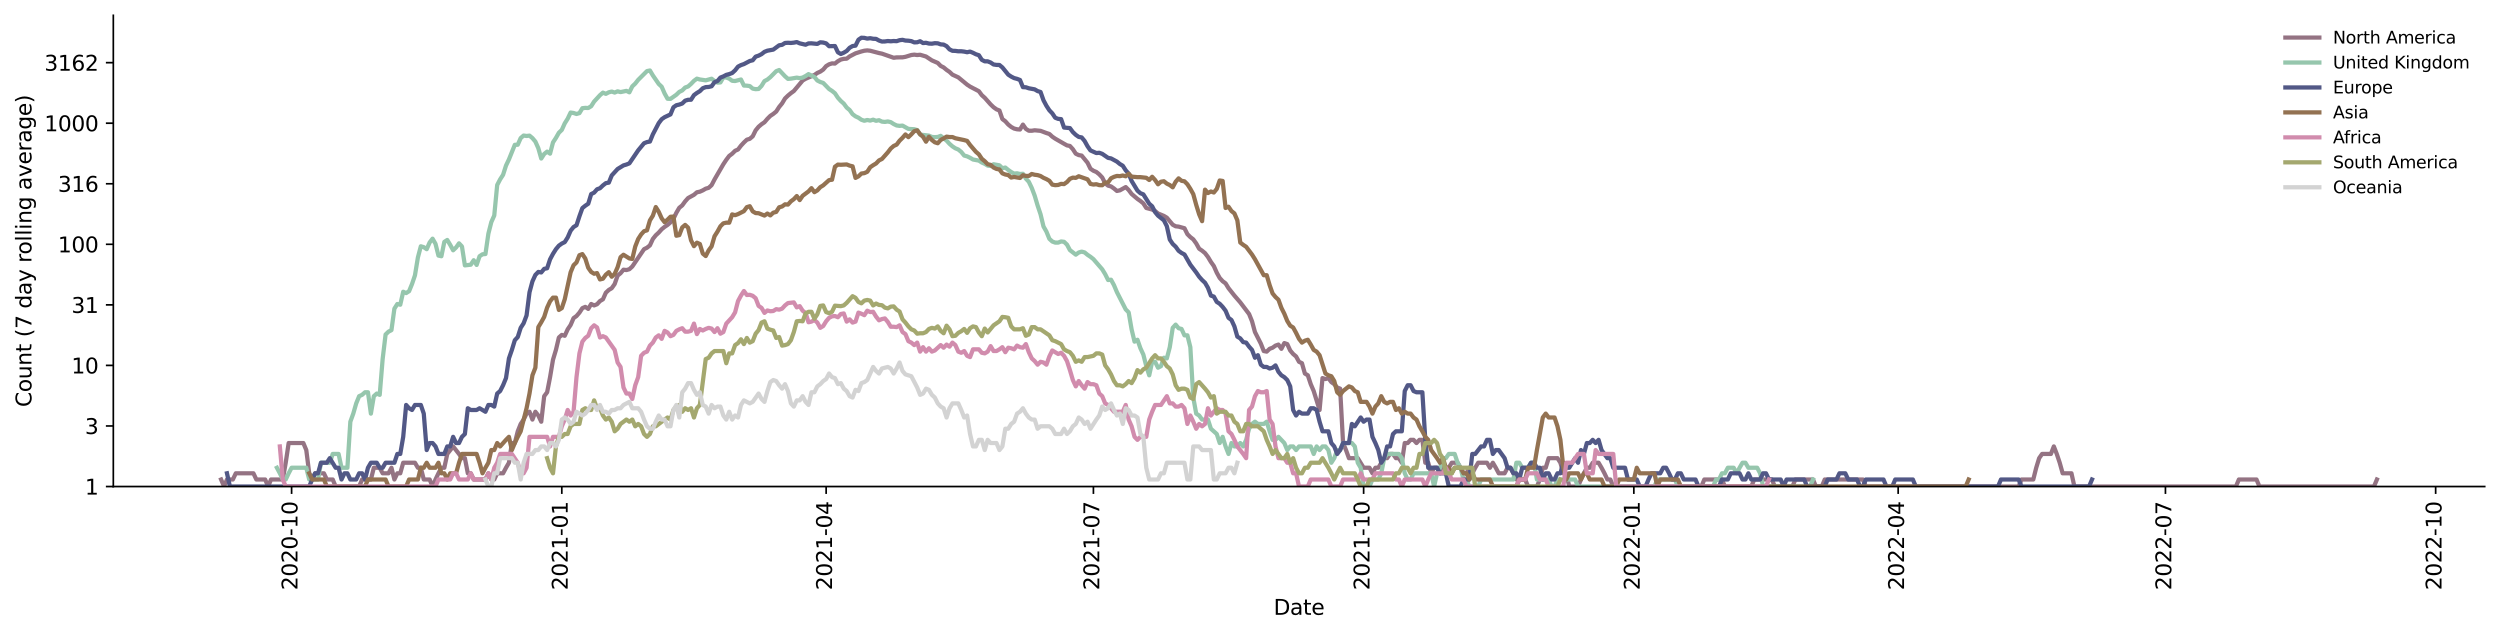 <?xml version="1.0" encoding="utf-8" standalone="no"?>
<!DOCTYPE svg PUBLIC "-//W3C//DTD SVG 1.1//EN"
  "http://www.w3.org/Graphics/SVG/1.1/DTD/svg11.dtd">
<svg xmlns:xlink="http://www.w3.org/1999/xlink" width="1176.528pt" height="298.621pt" viewBox="0 0 1176.528 298.621" xmlns="http://www.w3.org/2000/svg" version="1.1">
 <defs>
  <style type="text/css">*{stroke-linejoin: round; stroke-linecap: butt}</style>
 </defs>
 <g id="figure_1">
  <g id="patch_1">
   <path d="M 0 298.621 
L 1176.528 298.621 
L 1176.528 0 
L 0 0 
z
" style="fill: #ffffff"/>
  </g>
  <g id="axes_1">
   <g id="patch_2">
    <path d="M 53.328 228.96 
L 1169.328 228.96 
L 1169.328 7.2 
L 53.328 7.2 
z
" style="fill: #ffffff"/>
   </g>
   <g id="matplotlib.axis_1">
    <g id="xtick_1">
     <g id="line2d_1">
      <defs>
       <path id="mbc66aed617" d="M 0 0 
L 0 3.5 
" style="stroke: #000000; stroke-width: 0.8"/>
      </defs>
      <g>
       <use xlink:href="#mbc66aed617" x="137.229" y="228.96" style="stroke: #000000; stroke-width: 0.8"/>
      </g>
     </g>
     <g id="text_1">
      <!-- 2020-10 -->
      <g transform="translate(139.988 277.743)rotate(-90)scale(0.1 -0.1)">
       <defs>
        <path id="DejaVuSans-32" d="M 1228 531 
L 3431 531 
L 3431 0 
L 469 0 
L 469 531 
Q 828 903 1448 1529 
Q 2069 2156 2228 2338 
Q 2531 2678 2651 2914 
Q 2772 3150 2772 3378 
Q 2772 3750 2511 3984 
Q 2250 4219 1831 4219 
Q 1534 4219 1204 4116 
Q 875 4013 500 3803 
L 500 4441 
Q 881 4594 1212 4672 
Q 1544 4750 1819 4750 
Q 2544 4750 2975 4387 
Q 3406 4025 3406 3419 
Q 3406 3131 3298 2873 
Q 3191 2616 2906 2266 
Q 2828 2175 2409 1742 
Q 1991 1309 1228 531 
z
" transform="scale(0.016)"/>
        <path id="DejaVuSans-30" d="M 2034 4250 
Q 1547 4250 1301 3770 
Q 1056 3291 1056 2328 
Q 1056 1369 1301 889 
Q 1547 409 2034 409 
Q 2525 409 2770 889 
Q 3016 1369 3016 2328 
Q 3016 3291 2770 3770 
Q 2525 4250 2034 4250 
z
M 2034 4750 
Q 2819 4750 3233 4129 
Q 3647 3509 3647 2328 
Q 3647 1150 3233 529 
Q 2819 -91 2034 -91 
Q 1250 -91 836 529 
Q 422 1150 422 2328 
Q 422 3509 836 4129 
Q 1250 4750 2034 4750 
z
" transform="scale(0.016)"/>
        <path id="DejaVuSans-2d" d="M 313 2009 
L 1997 2009 
L 1997 1497 
L 313 1497 
L 313 2009 
z
" transform="scale(0.016)"/>
        <path id="DejaVuSans-31" d="M 794 531 
L 1825 531 
L 1825 4091 
L 703 3866 
L 703 4441 
L 1819 4666 
L 2450 4666 
L 2450 531 
L 3481 531 
L 3481 0 
L 794 0 
L 794 531 
z
" transform="scale(0.016)"/>
       </defs>
       <use xlink:href="#DejaVuSans-32"/>
       <use xlink:href="#DejaVuSans-30" x="63.623"/>
       <use xlink:href="#DejaVuSans-32" x="127.246"/>
       <use xlink:href="#DejaVuSans-30" x="190.869"/>
       <use xlink:href="#DejaVuSans-2d" x="254.492"/>
       <use xlink:href="#DejaVuSans-31" x="290.576"/>
       <use xlink:href="#DejaVuSans-30" x="354.199"/>
      </g>
     </g>
    </g>
    <g id="xtick_2">
     <g id="line2d_2">
      <g>
       <use xlink:href="#mbc66aed617" x="264.392" y="228.96" style="stroke: #000000; stroke-width: 0.8"/>
      </g>
     </g>
     <g id="text_2">
      <!-- 2021-01 -->
      <g transform="translate(267.152 277.743)rotate(-90)scale(0.1 -0.1)">
       <use xlink:href="#DejaVuSans-32"/>
       <use xlink:href="#DejaVuSans-30" x="63.623"/>
       <use xlink:href="#DejaVuSans-32" x="127.246"/>
       <use xlink:href="#DejaVuSans-31" x="190.869"/>
       <use xlink:href="#DejaVuSans-2d" x="254.492"/>
       <use xlink:href="#DejaVuSans-30" x="290.576"/>
       <use xlink:href="#DejaVuSans-31" x="354.199"/>
      </g>
     </g>
    </g>
    <g id="xtick_3">
     <g id="line2d_3">
      <g>
       <use xlink:href="#mbc66aed617" x="388.792" y="228.96" style="stroke: #000000; stroke-width: 0.8"/>
      </g>
     </g>
     <g id="text_3">
      <!-- 2021-04 -->
      <g transform="translate(391.551 277.743)rotate(-90)scale(0.1 -0.1)">
       <defs>
        <path id="DejaVuSans-34" d="M 2419 4116 
L 825 1625 
L 2419 1625 
L 2419 4116 
z
M 2253 4666 
L 3047 4666 
L 3047 1625 
L 3713 1625 
L 3713 1100 
L 3047 1100 
L 3047 0 
L 2419 0 
L 2419 1100 
L 313 1100 
L 313 1709 
L 2253 4666 
z
" transform="scale(0.016)"/>
       </defs>
       <use xlink:href="#DejaVuSans-32"/>
       <use xlink:href="#DejaVuSans-30" x="63.623"/>
       <use xlink:href="#DejaVuSans-32" x="127.246"/>
       <use xlink:href="#DejaVuSans-31" x="190.869"/>
       <use xlink:href="#DejaVuSans-2d" x="254.492"/>
       <use xlink:href="#DejaVuSans-30" x="290.576"/>
       <use xlink:href="#DejaVuSans-34" x="354.199"/>
      </g>
     </g>
    </g>
    <g id="xtick_4">
     <g id="line2d_4">
      <g>
       <use xlink:href="#mbc66aed617" x="514.573" y="228.96" style="stroke: #000000; stroke-width: 0.8"/>
      </g>
     </g>
     <g id="text_4">
      <!-- 2021-07 -->
      <g transform="translate(517.332 277.743)rotate(-90)scale(0.1 -0.1)">
       <defs>
        <path id="DejaVuSans-37" d="M 525 4666 
L 3525 4666 
L 3525 4397 
L 1831 0 
L 1172 0 
L 2766 4134 
L 525 4134 
L 525 4666 
z
" transform="scale(0.016)"/>
       </defs>
       <use xlink:href="#DejaVuSans-32"/>
       <use xlink:href="#DejaVuSans-30" x="63.623"/>
       <use xlink:href="#DejaVuSans-32" x="127.246"/>
       <use xlink:href="#DejaVuSans-31" x="190.869"/>
       <use xlink:href="#DejaVuSans-2d" x="254.492"/>
       <use xlink:href="#DejaVuSans-30" x="290.576"/>
       <use xlink:href="#DejaVuSans-37" x="354.199"/>
      </g>
     </g>
    </g>
    <g id="xtick_5">
     <g id="line2d_5">
      <g>
       <use xlink:href="#mbc66aed617" x="641.737" y="228.96" style="stroke: #000000; stroke-width: 0.8"/>
      </g>
     </g>
     <g id="text_5">
      <!-- 2021-10 -->
      <g transform="translate(644.496 277.743)rotate(-90)scale(0.1 -0.1)">
       <use xlink:href="#DejaVuSans-32"/>
       <use xlink:href="#DejaVuSans-30" x="63.623"/>
       <use xlink:href="#DejaVuSans-32" x="127.246"/>
       <use xlink:href="#DejaVuSans-31" x="190.869"/>
       <use xlink:href="#DejaVuSans-2d" x="254.492"/>
       <use xlink:href="#DejaVuSans-31" x="290.576"/>
       <use xlink:href="#DejaVuSans-30" x="354.199"/>
      </g>
     </g>
    </g>
    <g id="xtick_6">
     <g id="line2d_6">
      <g>
       <use xlink:href="#mbc66aed617" x="768.901" y="228.96" style="stroke: #000000; stroke-width: 0.8"/>
      </g>
     </g>
     <g id="text_6">
      <!-- 2022-01 -->
      <g transform="translate(771.66 277.743)rotate(-90)scale(0.1 -0.1)">
       <use xlink:href="#DejaVuSans-32"/>
       <use xlink:href="#DejaVuSans-30" x="63.623"/>
       <use xlink:href="#DejaVuSans-32" x="127.246"/>
       <use xlink:href="#DejaVuSans-32" x="190.869"/>
       <use xlink:href="#DejaVuSans-2d" x="254.492"/>
       <use xlink:href="#DejaVuSans-30" x="290.576"/>
       <use xlink:href="#DejaVuSans-31" x="354.199"/>
      </g>
     </g>
    </g>
    <g id="xtick_7">
     <g id="line2d_7">
      <g>
       <use xlink:href="#mbc66aed617" x="893.3" y="228.96" style="stroke: #000000; stroke-width: 0.8"/>
      </g>
     </g>
     <g id="text_7">
      <!-- 2022-04 -->
      <g transform="translate(896.059 277.743)rotate(-90)scale(0.1 -0.1)">
       <use xlink:href="#DejaVuSans-32"/>
       <use xlink:href="#DejaVuSans-30" x="63.623"/>
       <use xlink:href="#DejaVuSans-32" x="127.246"/>
       <use xlink:href="#DejaVuSans-32" x="190.869"/>
       <use xlink:href="#DejaVuSans-2d" x="254.492"/>
       <use xlink:href="#DejaVuSans-30" x="290.576"/>
       <use xlink:href="#DejaVuSans-34" x="354.199"/>
      </g>
     </g>
    </g>
    <g id="xtick_8">
     <g id="line2d_8">
      <g>
       <use xlink:href="#mbc66aed617" x="1019.081" y="228.96" style="stroke: #000000; stroke-width: 0.8"/>
      </g>
     </g>
     <g id="text_8">
      <!-- 2022-07 -->
      <g transform="translate(1021.841 277.743)rotate(-90)scale(0.1 -0.1)">
       <use xlink:href="#DejaVuSans-32"/>
       <use xlink:href="#DejaVuSans-30" x="63.623"/>
       <use xlink:href="#DejaVuSans-32" x="127.246"/>
       <use xlink:href="#DejaVuSans-32" x="190.869"/>
       <use xlink:href="#DejaVuSans-2d" x="254.492"/>
       <use xlink:href="#DejaVuSans-30" x="290.576"/>
       <use xlink:href="#DejaVuSans-37" x="354.199"/>
      </g>
     </g>
    </g>
    <g id="xtick_9">
     <g id="line2d_9">
      <g>
       <use xlink:href="#mbc66aed617" x="1146.245" y="228.96" style="stroke: #000000; stroke-width: 0.8"/>
      </g>
     </g>
     <g id="text_9">
      <!-- 2022-10 -->
      <g transform="translate(1149.005 277.743)rotate(-90)scale(0.1 -0.1)">
       <use xlink:href="#DejaVuSans-32"/>
       <use xlink:href="#DejaVuSans-30" x="63.623"/>
       <use xlink:href="#DejaVuSans-32" x="127.246"/>
       <use xlink:href="#DejaVuSans-32" x="190.869"/>
       <use xlink:href="#DejaVuSans-2d" x="254.492"/>
       <use xlink:href="#DejaVuSans-31" x="290.576"/>
       <use xlink:href="#DejaVuSans-30" x="354.199"/>
      </g>
     </g>
    </g>
    <g id="text_10">
     <!-- Date -->
     <g transform="translate(599.377 289.341)scale(0.1 -0.1)">
      <defs>
       <path id="DejaVuSans-44" d="M 1259 4147 
L 1259 519 
L 2022 519 
Q 2988 519 3436 956 
Q 3884 1394 3884 2338 
Q 3884 3275 3436 3711 
Q 2988 4147 2022 4147 
L 1259 4147 
z
M 628 4666 
L 1925 4666 
Q 3281 4666 3915 4102 
Q 4550 3538 4550 2338 
Q 4550 1131 3912 565 
Q 3275 0 1925 0 
L 628 0 
L 628 4666 
z
" transform="scale(0.016)"/>
       <path id="DejaVuSans-61" d="M 2194 1759 
Q 1497 1759 1228 1600 
Q 959 1441 959 1056 
Q 959 750 1161 570 
Q 1363 391 1709 391 
Q 2188 391 2477 730 
Q 2766 1069 2766 1631 
L 2766 1759 
L 2194 1759 
z
M 3341 1997 
L 3341 0 
L 2766 0 
L 2766 531 
Q 2569 213 2275 61 
Q 1981 -91 1556 -91 
Q 1019 -91 701 211 
Q 384 513 384 1019 
Q 384 1609 779 1909 
Q 1175 2209 1959 2209 
L 2766 2209 
L 2766 2266 
Q 2766 2663 2505 2880 
Q 2244 3097 1772 3097 
Q 1472 3097 1187 3025 
Q 903 2953 641 2809 
L 641 3341 
Q 956 3463 1253 3523 
Q 1550 3584 1831 3584 
Q 2591 3584 2966 3190 
Q 3341 2797 3341 1997 
z
" transform="scale(0.016)"/>
       <path id="DejaVuSans-74" d="M 1172 4494 
L 1172 3500 
L 2356 3500 
L 2356 3053 
L 1172 3053 
L 1172 1153 
Q 1172 725 1289 603 
Q 1406 481 1766 481 
L 2356 481 
L 2356 0 
L 1766 0 
Q 1100 0 847 248 
Q 594 497 594 1153 
L 594 3053 
L 172 3053 
L 172 3500 
L 594 3500 
L 594 4494 
L 1172 4494 
z
" transform="scale(0.016)"/>
       <path id="DejaVuSans-65" d="M 3597 1894 
L 3597 1613 
L 953 1613 
Q 991 1019 1311 708 
Q 1631 397 2203 397 
Q 2534 397 2845 478 
Q 3156 559 3463 722 
L 3463 178 
Q 3153 47 2828 -22 
Q 2503 -91 2169 -91 
Q 1331 -91 842 396 
Q 353 884 353 1716 
Q 353 2575 817 3079 
Q 1281 3584 2069 3584 
Q 2775 3584 3186 3129 
Q 3597 2675 3597 1894 
z
M 3022 2063 
Q 3016 2534 2758 2815 
Q 2500 3097 2075 3097 
Q 1594 3097 1305 2825 
Q 1016 2553 972 2059 
L 3022 2063 
z
" transform="scale(0.016)"/>
      </defs>
      <use xlink:href="#DejaVuSans-44"/>
      <use xlink:href="#DejaVuSans-61" x="77.002"/>
      <use xlink:href="#DejaVuSans-74" x="138.281"/>
      <use xlink:href="#DejaVuSans-65" x="177.49"/>
     </g>
    </g>
   </g>
   <g id="matplotlib.axis_2">
    <g id="ytick_1">
     <g id="line2d_10">
      <defs>
       <path id="m4113fb8034" d="M 0 0 
L -3.5 0 
" style="stroke: #000000; stroke-width: 0.8"/>
      </defs>
      <g>
       <use xlink:href="#m4113fb8034" x="53.328" y="228.96" style="stroke: #000000; stroke-width: 0.8"/>
      </g>
     </g>
     <g id="text_11">
      <!-- 1 -->
      <g transform="translate(39.966 232.759)scale(0.1 -0.1)">
       <use xlink:href="#DejaVuSans-31"/>
      </g>
     </g>
    </g>
    <g id="ytick_2">
     <g id="line2d_11">
      <g>
       <use xlink:href="#m4113fb8034" x="53.328" y="200.463" style="stroke: #000000; stroke-width: 0.8"/>
      </g>
     </g>
     <g id="text_12">
      <!-- 3 -->
      <g transform="translate(39.966 204.263)scale(0.1 -0.1)">
       <defs>
        <path id="DejaVuSans-33" d="M 2597 2516 
Q 3050 2419 3304 2112 
Q 3559 1806 3559 1356 
Q 3559 666 3084 287 
Q 2609 -91 1734 -91 
Q 1441 -91 1130 -33 
Q 819 25 488 141 
L 488 750 
Q 750 597 1062 519 
Q 1375 441 1716 441 
Q 2309 441 2620 675 
Q 2931 909 2931 1356 
Q 2931 1769 2642 2001 
Q 2353 2234 1838 2234 
L 1294 2234 
L 1294 2753 
L 1863 2753 
Q 2328 2753 2575 2939 
Q 2822 3125 2822 3475 
Q 2822 3834 2567 4026 
Q 2313 4219 1838 4219 
Q 1578 4219 1281 4162 
Q 984 4106 628 3988 
L 628 4550 
Q 988 4650 1302 4700 
Q 1616 4750 1894 4750 
Q 2613 4750 3031 4423 
Q 3450 4097 3450 3541 
Q 3450 3153 3228 2886 
Q 3006 2619 2597 2516 
z
" transform="scale(0.016)"/>
       </defs>
       <use xlink:href="#DejaVuSans-33"/>
      </g>
     </g>
    </g>
    <g id="ytick_3">
     <g id="line2d_12">
      <g>
       <use xlink:href="#m4113fb8034" x="53.328" y="171.967" style="stroke: #000000; stroke-width: 0.8"/>
      </g>
     </g>
     <g id="text_13">
      <!-- 10 -->
      <g transform="translate(33.603 175.766)scale(0.1 -0.1)">
       <use xlink:href="#DejaVuSans-31"/>
       <use xlink:href="#DejaVuSans-30" x="63.623"/>
      </g>
     </g>
    </g>
    <g id="ytick_4">
     <g id="line2d_13">
      <g>
       <use xlink:href="#m4113fb8034" x="53.328" y="143.47" style="stroke: #000000; stroke-width: 0.8"/>
      </g>
     </g>
     <g id="text_14">
      <!-- 31 -->
      <g transform="translate(33.603 147.269)scale(0.1 -0.1)">
       <use xlink:href="#DejaVuSans-33"/>
       <use xlink:href="#DejaVuSans-31" x="63.623"/>
      </g>
     </g>
    </g>
    <g id="ytick_5">
     <g id="line2d_14">
      <g>
       <use xlink:href="#m4113fb8034" x="53.328" y="114.974" style="stroke: #000000; stroke-width: 0.8"/>
      </g>
     </g>
     <g id="text_15">
      <!-- 100 -->
      <g transform="translate(27.241 118.773)scale(0.1 -0.1)">
       <use xlink:href="#DejaVuSans-31"/>
       <use xlink:href="#DejaVuSans-30" x="63.623"/>
       <use xlink:href="#DejaVuSans-30" x="127.246"/>
      </g>
     </g>
    </g>
    <g id="ytick_6">
     <g id="line2d_15">
      <g>
       <use xlink:href="#m4113fb8034" x="53.328" y="86.477" style="stroke: #000000; stroke-width: 0.8"/>
      </g>
     </g>
     <g id="text_16">
      <!-- 316 -->
      <g transform="translate(27.241 90.276)scale(0.1 -0.1)">
       <defs>
        <path id="DejaVuSans-36" d="M 2113 2584 
Q 1688 2584 1439 2293 
Q 1191 2003 1191 1497 
Q 1191 994 1439 701 
Q 1688 409 2113 409 
Q 2538 409 2786 701 
Q 3034 994 3034 1497 
Q 3034 2003 2786 2293 
Q 2538 2584 2113 2584 
z
M 3366 4563 
L 3366 3988 
Q 3128 4100 2886 4159 
Q 2644 4219 2406 4219 
Q 1781 4219 1451 3797 
Q 1122 3375 1075 2522 
Q 1259 2794 1537 2939 
Q 1816 3084 2150 3084 
Q 2853 3084 3261 2657 
Q 3669 2231 3669 1497 
Q 3669 778 3244 343 
Q 2819 -91 2113 -91 
Q 1303 -91 875 529 
Q 447 1150 447 2328 
Q 447 3434 972 4092 
Q 1497 4750 2381 4750 
Q 2619 4750 2861 4703 
Q 3103 4656 3366 4563 
z
" transform="scale(0.016)"/>
       </defs>
       <use xlink:href="#DejaVuSans-33"/>
       <use xlink:href="#DejaVuSans-31" x="63.623"/>
       <use xlink:href="#DejaVuSans-36" x="127.246"/>
      </g>
     </g>
    </g>
    <g id="ytick_7">
     <g id="line2d_16">
      <g>
       <use xlink:href="#m4113fb8034" x="53.328" y="57.98" style="stroke: #000000; stroke-width: 0.8"/>
      </g>
     </g>
     <g id="text_17">
      <!-- 1000 -->
      <g transform="translate(20.878 61.78)scale(0.1 -0.1)">
       <use xlink:href="#DejaVuSans-31"/>
       <use xlink:href="#DejaVuSans-30" x="63.623"/>
       <use xlink:href="#DejaVuSans-30" x="127.246"/>
       <use xlink:href="#DejaVuSans-30" x="190.869"/>
      </g>
     </g>
    </g>
    <g id="ytick_8">
     <g id="line2d_17">
      <g>
       <use xlink:href="#m4113fb8034" x="53.328" y="29.484" style="stroke: #000000; stroke-width: 0.8"/>
      </g>
     </g>
     <g id="text_18">
      <!-- 3162 -->
      <g transform="translate(20.878 33.283)scale(0.1 -0.1)">
       <use xlink:href="#DejaVuSans-33"/>
       <use xlink:href="#DejaVuSans-31" x="63.623"/>
       <use xlink:href="#DejaVuSans-36" x="127.246"/>
       <use xlink:href="#DejaVuSans-32" x="190.869"/>
      </g>
     </g>
    </g>
    <g id="text_19">
     <!-- Count (7 day rolling average) -->
     <g transform="translate(14.798 191.548)rotate(-90)scale(0.1 -0.1)">
      <defs>
       <path id="DejaVuSans-43" d="M 4122 4306 
L 4122 3641 
Q 3803 3938 3442 4084 
Q 3081 4231 2675 4231 
Q 1875 4231 1450 3742 
Q 1025 3253 1025 2328 
Q 1025 1406 1450 917 
Q 1875 428 2675 428 
Q 3081 428 3442 575 
Q 3803 722 4122 1019 
L 4122 359 
Q 3791 134 3420 21 
Q 3050 -91 2638 -91 
Q 1578 -91 968 557 
Q 359 1206 359 2328 
Q 359 3453 968 4101 
Q 1578 4750 2638 4750 
Q 3056 4750 3426 4639 
Q 3797 4528 4122 4306 
z
" transform="scale(0.016)"/>
       <path id="DejaVuSans-6f" d="M 1959 3097 
Q 1497 3097 1228 2736 
Q 959 2375 959 1747 
Q 959 1119 1226 758 
Q 1494 397 1959 397 
Q 2419 397 2687 759 
Q 2956 1122 2956 1747 
Q 2956 2369 2687 2733 
Q 2419 3097 1959 3097 
z
M 1959 3584 
Q 2709 3584 3137 3096 
Q 3566 2609 3566 1747 
Q 3566 888 3137 398 
Q 2709 -91 1959 -91 
Q 1206 -91 779 398 
Q 353 888 353 1747 
Q 353 2609 779 3096 
Q 1206 3584 1959 3584 
z
" transform="scale(0.016)"/>
       <path id="DejaVuSans-75" d="M 544 1381 
L 544 3500 
L 1119 3500 
L 1119 1403 
Q 1119 906 1312 657 
Q 1506 409 1894 409 
Q 2359 409 2629 706 
Q 2900 1003 2900 1516 
L 2900 3500 
L 3475 3500 
L 3475 0 
L 2900 0 
L 2900 538 
Q 2691 219 2414 64 
Q 2138 -91 1772 -91 
Q 1169 -91 856 284 
Q 544 659 544 1381 
z
M 1991 3584 
L 1991 3584 
z
" transform="scale(0.016)"/>
       <path id="DejaVuSans-6e" d="M 3513 2113 
L 3513 0 
L 2938 0 
L 2938 2094 
Q 2938 2591 2744 2837 
Q 2550 3084 2163 3084 
Q 1697 3084 1428 2787 
Q 1159 2491 1159 1978 
L 1159 0 
L 581 0 
L 581 3500 
L 1159 3500 
L 1159 2956 
Q 1366 3272 1645 3428 
Q 1925 3584 2291 3584 
Q 2894 3584 3203 3211 
Q 3513 2838 3513 2113 
z
" transform="scale(0.016)"/>
       <path id="DejaVuSans-20" transform="scale(0.016)"/>
       <path id="DejaVuSans-28" d="M 1984 4856 
Q 1566 4138 1362 3434 
Q 1159 2731 1159 2009 
Q 1159 1288 1364 580 
Q 1569 -128 1984 -844 
L 1484 -844 
Q 1016 -109 783 600 
Q 550 1309 550 2009 
Q 550 2706 781 3412 
Q 1013 4119 1484 4856 
L 1984 4856 
z
" transform="scale(0.016)"/>
       <path id="DejaVuSans-64" d="M 2906 2969 
L 2906 4863 
L 3481 4863 
L 3481 0 
L 2906 0 
L 2906 525 
Q 2725 213 2448 61 
Q 2172 -91 1784 -91 
Q 1150 -91 751 415 
Q 353 922 353 1747 
Q 353 2572 751 3078 
Q 1150 3584 1784 3584 
Q 2172 3584 2448 3432 
Q 2725 3281 2906 2969 
z
M 947 1747 
Q 947 1113 1208 752 
Q 1469 391 1925 391 
Q 2381 391 2643 752 
Q 2906 1113 2906 1747 
Q 2906 2381 2643 2742 
Q 2381 3103 1925 3103 
Q 1469 3103 1208 2742 
Q 947 2381 947 1747 
z
" transform="scale(0.016)"/>
       <path id="DejaVuSans-79" d="M 2059 -325 
Q 1816 -950 1584 -1140 
Q 1353 -1331 966 -1331 
L 506 -1331 
L 506 -850 
L 844 -850 
Q 1081 -850 1212 -737 
Q 1344 -625 1503 -206 
L 1606 56 
L 191 3500 
L 800 3500 
L 1894 763 
L 2988 3500 
L 3597 3500 
L 2059 -325 
z
" transform="scale(0.016)"/>
       <path id="DejaVuSans-72" d="M 2631 2963 
Q 2534 3019 2420 3045 
Q 2306 3072 2169 3072 
Q 1681 3072 1420 2755 
Q 1159 2438 1159 1844 
L 1159 0 
L 581 0 
L 581 3500 
L 1159 3500 
L 1159 2956 
Q 1341 3275 1631 3429 
Q 1922 3584 2338 3584 
Q 2397 3584 2469 3576 
Q 2541 3569 2628 3553 
L 2631 2963 
z
" transform="scale(0.016)"/>
       <path id="DejaVuSans-6c" d="M 603 4863 
L 1178 4863 
L 1178 0 
L 603 0 
L 603 4863 
z
" transform="scale(0.016)"/>
       <path id="DejaVuSans-69" d="M 603 3500 
L 1178 3500 
L 1178 0 
L 603 0 
L 603 3500 
z
M 603 4863 
L 1178 4863 
L 1178 4134 
L 603 4134 
L 603 4863 
z
" transform="scale(0.016)"/>
       <path id="DejaVuSans-67" d="M 2906 1791 
Q 2906 2416 2648 2759 
Q 2391 3103 1925 3103 
Q 1463 3103 1205 2759 
Q 947 2416 947 1791 
Q 947 1169 1205 825 
Q 1463 481 1925 481 
Q 2391 481 2648 825 
Q 2906 1169 2906 1791 
z
M 3481 434 
Q 3481 -459 3084 -895 
Q 2688 -1331 1869 -1331 
Q 1566 -1331 1297 -1286 
Q 1028 -1241 775 -1147 
L 775 -588 
Q 1028 -725 1275 -790 
Q 1522 -856 1778 -856 
Q 2344 -856 2625 -561 
Q 2906 -266 2906 331 
L 2906 616 
Q 2728 306 2450 153 
Q 2172 0 1784 0 
Q 1141 0 747 490 
Q 353 981 353 1791 
Q 353 2603 747 3093 
Q 1141 3584 1784 3584 
Q 2172 3584 2450 3431 
Q 2728 3278 2906 2969 
L 2906 3500 
L 3481 3500 
L 3481 434 
z
" transform="scale(0.016)"/>
       <path id="DejaVuSans-76" d="M 191 3500 
L 800 3500 
L 1894 563 
L 2988 3500 
L 3597 3500 
L 2284 0 
L 1503 0 
L 191 3500 
z
" transform="scale(0.016)"/>
       <path id="DejaVuSans-29" d="M 513 4856 
L 1013 4856 
Q 1481 4119 1714 3412 
Q 1947 2706 1947 2009 
Q 1947 1309 1714 600 
Q 1481 -109 1013 -844 
L 513 -844 
Q 928 -128 1133 580 
Q 1338 1288 1338 2009 
Q 1338 2731 1133 3434 
Q 928 4138 513 4856 
z
" transform="scale(0.016)"/>
      </defs>
      <use xlink:href="#DejaVuSans-43"/>
      <use xlink:href="#DejaVuSans-6f" x="69.824"/>
      <use xlink:href="#DejaVuSans-75" x="131.006"/>
      <use xlink:href="#DejaVuSans-6e" x="194.385"/>
      <use xlink:href="#DejaVuSans-74" x="257.764"/>
      <use xlink:href="#DejaVuSans-20" x="296.973"/>
      <use xlink:href="#DejaVuSans-28" x="328.76"/>
      <use xlink:href="#DejaVuSans-37" x="367.773"/>
      <use xlink:href="#DejaVuSans-20" x="431.396"/>
      <use xlink:href="#DejaVuSans-64" x="463.184"/>
      <use xlink:href="#DejaVuSans-61" x="526.66"/>
      <use xlink:href="#DejaVuSans-79" x="587.939"/>
      <use xlink:href="#DejaVuSans-20" x="647.119"/>
      <use xlink:href="#DejaVuSans-72" x="678.906"/>
      <use xlink:href="#DejaVuSans-6f" x="717.77"/>
      <use xlink:href="#DejaVuSans-6c" x="778.951"/>
      <use xlink:href="#DejaVuSans-6c" x="806.734"/>
      <use xlink:href="#DejaVuSans-69" x="834.518"/>
      <use xlink:href="#DejaVuSans-6e" x="862.301"/>
      <use xlink:href="#DejaVuSans-67" x="925.68"/>
      <use xlink:href="#DejaVuSans-20" x="989.156"/>
      <use xlink:href="#DejaVuSans-61" x="1020.943"/>
      <use xlink:href="#DejaVuSans-76" x="1082.223"/>
      <use xlink:href="#DejaVuSans-65" x="1141.402"/>
      <use xlink:href="#DejaVuSans-72" x="1202.926"/>
      <use xlink:href="#DejaVuSans-61" x="1244.039"/>
      <use xlink:href="#DejaVuSans-67" x="1305.318"/>
      <use xlink:href="#DejaVuSans-65" x="1368.795"/>
      <use xlink:href="#DejaVuSans-29" x="1430.318"/>
     </g>
    </g>
   </g>
   <g id="line2d_18">
    <path d="M 104.055 225.655 
L 105.438 228.96 
L 106.82 225.655 
L 109.584 225.655 
L 110.966 222.74 
L 119.26 222.74 
L 120.642 225.655 
L 124.789 225.655 
L 126.171 228.96 
L 127.553 225.655 
L 133.082 225.655 
L 134.464 217.773 
L 135.846 208.498 
L 142.757 208.498 
L 144.14 211.803 
L 145.522 222.74 
L 146.904 225.655 
L 148.286 222.74 
L 152.433 222.74 
L 153.815 225.655 
L 156.58 225.655 
L 157.962 228.96 
L 169.019 228.96 
L 170.402 225.655 
L 174.548 225.655 
L 175.931 220.132 
L 178.695 220.132 
L 180.077 222.74 
L 182.842 222.74 
L 184.224 220.132 
L 185.606 225.655 
L 186.988 222.74 
L 188.37 222.74 
L 189.753 217.773 
L 195.282 217.773 
L 196.664 220.132 
L 198.046 220.132 
L 199.428 225.655 
L 202.193 225.655 
L 203.575 228.96 
L 204.957 225.655 
L 206.339 222.74 
L 207.721 220.132 
L 209.104 220.132 
L 210.486 213.638 
L 213.25 210.096 
L 216.015 213.638 
L 217.397 215.619 
L 218.779 215.619 
L 220.161 222.74 
L 221.544 222.74 
L 222.926 225.655 
L 228.455 225.655 
L 229.837 222.74 
L 231.219 225.655 
L 232.601 225.655 
L 233.984 222.74 
L 236.748 222.74 
L 238.13 220.132 
L 239.512 217.773 
L 240.895 208.498 
L 242.277 208.498 
L 243.659 202.975 
L 245.041 199.516 
L 246.423 197.452 
L 247.806 194.647 
L 249.188 193.778 
L 250.57 197.452 
L 251.952 193.778 
L 253.335 195.547 
L 254.717 198.462 
L 256.099 186.445 
L 257.481 184.611 
L 258.863 177.49 
L 260.246 169.288 
L 261.628 164.67 
L 263.01 158.833 
L 264.392 157.615 
L 265.774 158.014 
L 267.157 154.988 
L 268.539 152.938 
L 269.921 149.715 
L 271.303 148.728 
L 272.686 147.121 
L 274.068 145.011 
L 275.45 144.423 
L 276.832 145.371 
L 278.214 143.066 
L 279.597 143.735 
L 280.979 143.177 
L 282.361 141.676 
L 283.743 140.858 
L 285.125 137.742 
L 286.508 136.446 
L 287.89 135.618 
L 289.272 133.662 
L 290.654 129.707 
L 292.037 128.579 
L 293.419 126.92 
L 294.801 127.093 
L 296.183 126.692 
L 297.565 125.42 
L 303.094 117.269 
L 304.477 116.58 
L 305.859 115.474 
L 307.241 112.454 
L 308.623 110.727 
L 310.005 109.45 
L 311.388 107.888 
L 312.77 106.772 
L 314.152 105.85 
L 315.534 104.656 
L 316.916 102.989 
L 318.299 100.132 
L 319.681 97.782 
L 321.063 96.66 
L 322.445 94.761 
L 323.828 93.201 
L 326.592 91.679 
L 327.974 90.481 
L 329.356 90.206 
L 330.739 89.59 
L 332.121 88.791 
L 333.503 88.389 
L 334.885 87.118 
L 336.267 84.455 
L 340.414 77.293 
L 341.796 75.208 
L 343.179 73.377 
L 344.561 72.345 
L 345.943 70.968 
L 347.325 70.355 
L 348.707 68.551 
L 350.09 67.052 
L 351.472 65.746 
L 352.854 65.333 
L 354.236 64.148 
L 355.618 61.338 
L 357.001 59.651 
L 358.383 58.47 
L 359.765 57.532 
L 361.147 55.909 
L 362.53 54.527 
L 363.912 53.612 
L 365.294 52.488 
L 366.676 50.344 
L 368.058 48.65 
L 369.441 46.345 
L 370.823 44.994 
L 372.205 43.838 
L 373.587 42.84 
L 377.734 37.896 
L 379.116 37.075 
L 383.263 35.291 
L 384.645 34.327 
L 386.027 33.705 
L 387.409 32.744 
L 388.792 31.11 
L 390.174 30.272 
L 391.556 29.833 
L 392.938 29.905 
L 394.32 28.81 
L 395.703 28.026 
L 397.085 27.687 
L 398.467 27.616 
L 399.849 26.547 
L 402.614 25.108 
L 405.378 24.22 
L 406.76 23.871 
L 408.143 23.721 
L 409.525 23.877 
L 413.671 24.968 
L 415.054 25.249 
L 420.583 27.189 
L 421.965 27.01 
L 424.729 26.982 
L 426.111 26.741 
L 428.876 25.892 
L 430.258 25.724 
L 431.64 25.894 
L 433.022 25.77 
L 435.787 26.593 
L 438.551 28.419 
L 441.316 29.618 
L 442.698 31.021 
L 444.08 31.728 
L 445.462 32.884 
L 446.845 33.829 
L 448.227 35.127 
L 450.991 36.408 
L 455.138 39.833 
L 456.52 40.758 
L 460.667 42.924 
L 462.049 44.788 
L 463.431 46.022 
L 466.196 49.142 
L 467.578 50.463 
L 468.96 51.451 
L 470.342 52.006 
L 471.724 56.036 
L 473.107 57.067 
L 474.489 58.607 
L 475.871 59.731 
L 477.253 60.502 
L 478.636 60.841 
L 480.018 60.952 
L 481.4 58.643 
L 482.782 60.647 
L 484.164 61.517 
L 485.547 61.537 
L 486.929 61.31 
L 489.693 61.574 
L 492.458 62.605 
L 493.84 63.057 
L 495.222 64.321 
L 496.604 65.262 
L 500.751 67.651 
L 502.133 68.421 
L 503.515 68.698 
L 504.898 70.221 
L 506.28 72.332 
L 507.662 72.991 
L 509.044 73.219 
L 511.809 76.586 
L 513.191 79.419 
L 514.573 80.353 
L 515.955 80.936 
L 517.338 82.06 
L 518.72 83.535 
L 520.102 86.228 
L 521.484 87.372 
L 522.866 87.734 
L 524.249 88.706 
L 525.631 89.858 
L 527.013 89.577 
L 529.777 88.042 
L 531.16 89.426 
L 532.542 91.269 
L 535.306 93.615 
L 536.689 94.589 
L 538.071 95.716 
L 539.453 97.87 
L 542.217 98.607 
L 543.6 99.311 
L 544.982 100.464 
L 547.746 101.612 
L 549.128 102.45 
L 551.893 105.752 
L 553.275 106.494 
L 554.657 106.645 
L 557.422 107.415 
L 558.804 110.197 
L 560.186 111.576 
L 561.568 112.647 
L 562.951 114.553 
L 564.333 117.037 
L 565.715 117.977 
L 567.097 119.121 
L 568.479 120.943 
L 569.862 123.252 
L 571.244 125.205 
L 572.626 128.335 
L 574.008 130.822 
L 575.391 132.343 
L 576.773 133.363 
L 578.155 135.618 
L 580.919 139.11 
L 583.684 142.308 
L 587.83 147.778 
L 589.213 151.198 
L 590.595 156.267 
L 593.359 161.696 
L 594.742 165.202 
L 596.124 165.473 
L 597.506 164.149 
L 598.888 163.638 
L 600.27 162.648 
L 601.653 162.168 
L 603.035 164.149 
L 604.417 161.464 
L 605.799 161.931 
L 607.181 164.935 
L 608.564 166.585 
L 609.946 167.75 
L 611.328 170.259 
L 612.71 170.928 
L 614.093 175.782 
L 615.475 176.621 
L 616.857 180.795 
L 618.239 184.028 
L 621.004 192.939 
L 622.386 177.936 
L 623.768 178.39 
L 625.15 177.936 
L 626.532 179.805 
L 627.915 180.795 
L 629.297 182.359 
L 630.679 182.903 
L 632.061 208.498 
L 633.444 211.803 
L 634.826 215.619 
L 638.972 215.619 
L 641.737 220.132 
L 644.501 220.132 
L 645.883 222.74 
L 647.266 220.132 
L 648.648 220.132 
L 651.412 215.619 
L 652.795 215.619 
L 654.177 213.638 
L 655.559 213.638 
L 656.941 215.619 
L 658.323 215.619 
L 659.706 217.773 
L 661.088 208.498 
L 662.47 208.498 
L 663.852 206.998 
L 665.234 206.998 
L 666.617 208.498 
L 667.999 206.998 
L 669.381 206.998 
L 670.763 217.773 
L 672.146 217.773 
L 673.528 222.74 
L 674.91 220.132 
L 676.292 220.132 
L 677.674 222.74 
L 679.057 220.132 
L 681.821 220.132 
L 683.203 217.773 
L 685.968 217.773 
L 687.35 220.132 
L 688.732 222.74 
L 690.114 222.74 
L 691.497 220.132 
L 692.879 222.74 
L 694.261 220.132 
L 695.643 217.773 
L 699.79 217.773 
L 701.172 220.132 
L 702.554 217.773 
L 703.936 220.132 
L 705.319 222.74 
L 708.083 222.74 
L 709.465 220.132 
L 710.848 220.132 
L 712.23 222.74 
L 713.612 225.655 
L 717.759 225.655 
L 719.141 228.96 
L 723.288 228.96 
L 724.67 225.655 
L 726.052 220.132 
L 727.434 220.132 
L 728.816 215.619 
L 732.963 215.619 
L 734.345 217.773 
L 735.727 222.74 
L 737.11 222.74 
L 738.492 228.96 
L 742.639 228.96 
L 744.021 225.655 
L 745.403 222.74 
L 746.785 220.132 
L 748.167 220.132 
L 749.55 217.773 
L 752.314 217.773 
L 753.696 220.132 
L 755.078 222.74 
L 756.461 225.655 
L 757.843 225.655 
L 759.225 228.96 
L 800.692 228.96 
L 802.074 225.655 
L 810.367 225.655 
L 811.749 228.96 
L 824.189 228.96 
L 825.571 225.655 
L 833.865 225.655 
L 835.247 228.96 
L 843.54 228.96 
L 844.922 225.655 
L 853.216 225.655 
L 854.598 228.96 
L 857.362 228.96 
L 858.745 225.655 
L 876.713 225.655 
L 878.096 228.96 
L 949.971 228.96 
L 951.353 225.655 
L 956.882 225.655 
L 958.264 220.132 
L 959.646 215.619 
L 961.028 213.638 
L 965.175 213.638 
L 966.557 210.096 
L 967.939 213.638 
L 969.322 217.773 
L 970.704 222.74 
L 974.851 222.74 
L 976.233 228.96 
L 1052.255 228.96 
L 1053.637 225.655 
L 1061.93 225.655 
L 1063.312 228.96 
L 1117.219 228.96 
L 1118.601 225.655 
L 1118.601 225.655 
" clip-path="url(#p139c46a0f9)" style="fill: none; stroke: #947383; stroke-width: 2; stroke-linecap: square"/>
   </g>
   <g id="line2d_19">
    <path d="M 130.317 220.132 
L 131.7 222.74 
L 133.082 225.655 
L 134.464 225.655 
L 135.846 222.74 
L 137.229 220.132 
L 144.14 220.132 
L 145.522 225.655 
L 149.668 225.655 
L 151.051 217.773 
L 155.197 217.773 
L 156.58 213.638 
L 159.344 213.638 
L 160.726 220.132 
L 163.491 220.132 
L 164.873 198.462 
L 166.255 194.647 
L 167.637 189.841 
L 169.019 186.445 
L 170.402 185.818 
L 171.784 184.611 
L 173.166 184.611 
L 174.548 194.647 
L 175.931 186.445 
L 177.313 185.207 
L 178.695 185.818 
L 180.077 168.973 
L 181.459 157.418 
L 182.842 156.08 
L 184.224 155.346 
L 185.606 145.25 
L 186.988 143.066 
L 188.37 143.399 
L 189.753 137.302 
L 191.135 137.92 
L 192.517 137.042 
L 193.899 133.662 
L 195.282 129.579 
L 196.664 121.169 
L 198.046 115.91 
L 199.428 116.318 
L 200.81 117.269 
L 202.193 114.105 
L 203.575 112.327 
L 204.957 114.762 
L 206.339 120.277 
L 207.721 120.585 
L 209.104 113.833 
L 210.486 112.938 
L 211.868 115.222 
L 213.25 117.779 
L 214.633 116.468 
L 216.015 114.518 
L 217.397 115.984 
L 218.779 124.886 
L 221.544 124.571 
L 222.926 122.474 
L 224.308 124.676 
L 225.69 120.585 
L 227.072 119.671 
L 228.455 119.543 
L 229.837 109.965 
L 231.219 104.517 
L 232.601 101.427 
L 233.984 87.061 
L 235.366 84.414 
L 236.748 82.267 
L 238.13 77.926 
L 239.512 75.024 
L 242.277 68.158 
L 243.659 68.11 
L 245.041 64.979 
L 246.423 63.788 
L 247.806 63.99 
L 249.188 63.828 
L 250.57 64.993 
L 251.952 66.633 
L 253.335 69.739 
L 254.717 74.605 
L 256.099 72.465 
L 257.481 71.354 
L 258.863 72.307 
L 260.246 67.022 
L 261.628 64.894 
L 263.01 62.473 
L 264.392 61.136 
L 265.774 58.058 
L 267.157 55.867 
L 268.539 52.969 
L 269.921 53.169 
L 271.303 53.636 
L 272.686 53.224 
L 274.068 50.919 
L 275.45 50.768 
L 276.832 50.829 
L 278.214 49.983 
L 279.597 47.796 
L 282.361 44.792 
L 283.743 43.593 
L 285.125 44.167 
L 286.508 43.432 
L 287.89 43.092 
L 289.272 43.56 
L 290.654 42.982 
L 292.037 43.339 
L 294.801 42.767 
L 296.183 43.443 
L 297.565 40.648 
L 298.948 39.333 
L 300.33 37.59 
L 304.477 33.46 
L 305.859 33.175 
L 307.241 35.492 
L 310.005 39.502 
L 311.388 40.811 
L 312.77 43.982 
L 314.152 46.469 
L 315.534 46.535 
L 318.299 44.584 
L 319.681 43.246 
L 321.063 42.567 
L 322.445 41.189 
L 323.828 40.693 
L 325.21 39.48 
L 326.592 38.036 
L 327.974 37.013 
L 329.356 37.4 
L 332.121 37.811 
L 334.885 37.048 
L 336.267 38.125 
L 337.65 38.891 
L 339.032 38.788 
L 340.414 36.422 
L 341.796 36.478 
L 343.179 36.997 
L 344.561 38.022 
L 345.943 38.131 
L 348.707 37.411 
L 350.09 40.263 
L 351.472 40.318 
L 352.854 40.511 
L 354.236 41.7 
L 355.618 41.963 
L 357.001 41.86 
L 358.383 40.42 
L 359.765 38.164 
L 361.147 37.435 
L 362.53 36.299 
L 365.294 33.505 
L 366.676 32.957 
L 369.441 35.903 
L 370.823 37.118 
L 372.205 37.01 
L 374.969 36.534 
L 376.352 36.769 
L 377.734 36.505 
L 379.116 35.78 
L 380.498 34.883 
L 383.263 36.224 
L 384.645 37.882 
L 386.027 38.585 
L 387.409 39.032 
L 390.174 41.886 
L 391.556 42.784 
L 392.938 43.902 
L 394.32 46 
L 395.703 47.531 
L 397.085 48.752 
L 398.467 50.631 
L 399.849 51.785 
L 401.232 53.728 
L 402.614 54.756 
L 403.996 55.394 
L 405.378 56.355 
L 406.76 56.83 
L 408.143 56.471 
L 409.525 56.749 
L 410.907 56.319 
L 412.289 56.854 
L 413.671 56.565 
L 415.054 57.238 
L 416.436 57.376 
L 417.818 57.16 
L 419.2 57.483 
L 420.583 58.372 
L 421.965 59.042 
L 423.347 59.235 
L 424.729 59.105 
L 427.494 60.655 
L 430.258 60.825 
L 431.64 61.205 
L 433.022 63.341 
L 437.169 63.824 
L 438.551 64.45 
L 439.934 64.542 
L 441.316 64.454 
L 442.698 63.941 
L 445.462 66.166 
L 446.845 67.672 
L 448.227 68.884 
L 449.609 69.79 
L 450.991 70.366 
L 452.373 71.506 
L 453.756 73.206 
L 455.138 73.582 
L 456.52 74.248 
L 457.902 75.066 
L 460.667 75.579 
L 462.049 76.481 
L 463.431 77.101 
L 464.813 77.934 
L 466.196 78.125 
L 467.578 77.301 
L 470.342 77.8 
L 471.724 79.168 
L 473.107 78.846 
L 474.489 79.98 
L 475.871 80.954 
L 477.253 81.698 
L 478.636 81.56 
L 480.018 81.883 
L 481.4 81.791 
L 482.782 84.067 
L 484.164 85.54 
L 485.547 88.426 
L 486.929 92.068 
L 488.311 96.727 
L 489.693 100.841 
L 491.075 106.57 
L 492.458 109.002 
L 493.84 112.39 
L 495.222 113.665 
L 496.604 114.173 
L 497.987 114.173 
L 499.369 113.632 
L 500.751 113.8 
L 502.133 115.115 
L 503.515 117.7 
L 506.28 119.843 
L 507.662 118.83 
L 509.044 118.421 
L 510.426 118.789 
L 511.809 119.929 
L 513.191 120.853 
L 514.573 121.953 
L 518.72 126.749 
L 520.102 129.011 
L 521.484 131.779 
L 522.866 131.64 
L 524.249 134.194 
L 525.631 137.477 
L 529.777 145.613 
L 531.16 146.992 
L 532.542 154.988 
L 533.924 160.779 
L 535.306 159.895 
L 536.689 163.892 
L 538.071 166.872 
L 539.453 172.323 
L 540.835 176.621 
L 542.217 170.259 
L 543.6 170.259 
L 544.982 173.051 
L 546.364 172.323 
L 547.746 168.354 
L 549.128 168.662 
L 550.511 163.387 
L 551.893 154.285 
L 553.275 152.775 
L 554.657 154.459 
L 556.04 154.81 
L 557.422 157.814 
L 558.804 157.814 
L 560.186 163.387 
L 561.568 187.088 
L 562.951 194.647 
L 564.333 195.547 
L 565.715 197.452 
L 568.479 197.452 
L 569.862 201.767 
L 572.626 204.245 
L 574.008 208.498 
L 575.391 205.583 
L 576.773 210.096 
L 578.155 213.638 
L 579.537 208.498 
L 580.919 210.096 
L 582.302 210.096 
L 583.684 208.498 
L 585.066 210.096 
L 586.448 206.998 
L 587.83 201.767 
L 589.213 199.516 
L 590.595 198.462 
L 591.977 199.516 
L 594.742 199.516 
L 596.124 198.462 
L 597.506 202.975 
L 598.888 206.998 
L 600.27 206.998 
L 601.653 205.583 
L 604.417 208.498 
L 605.799 211.803 
L 607.181 210.096 
L 608.564 210.096 
L 609.946 211.803 
L 611.328 210.096 
L 616.857 210.096 
L 618.239 213.638 
L 619.621 210.096 
L 621.004 211.803 
L 622.386 210.096 
L 623.768 210.096 
L 625.15 211.803 
L 626.532 217.773 
L 627.915 215.619 
L 629.297 211.803 
L 630.679 211.803 
L 632.061 208.498 
L 636.208 208.498 
L 637.59 210.096 
L 638.972 217.773 
L 640.355 220.132 
L 641.737 228.96 
L 644.501 228.96 
L 645.883 225.655 
L 648.648 225.655 
L 650.03 222.74 
L 651.412 215.619 
L 652.795 213.638 
L 658.323 213.638 
L 659.706 215.619 
L 661.088 222.74 
L 662.47 225.655 
L 663.852 225.655 
L 665.234 222.74 
L 673.528 222.74 
L 674.91 228.96 
L 676.292 222.74 
L 677.674 220.132 
L 679.057 215.619 
L 680.439 215.619 
L 681.821 213.638 
L 684.585 213.638 
L 685.968 217.773 
L 687.35 220.132 
L 688.732 225.655 
L 690.114 225.655 
L 691.497 228.96 
L 695.643 228.96 
L 697.025 225.655 
L 712.23 225.655 
L 713.612 217.773 
L 714.994 217.773 
L 716.376 220.132 
L 719.141 220.132 
L 720.523 217.773 
L 721.905 217.773 
L 723.288 225.655 
L 728.816 225.655 
L 730.199 228.96 
L 731.581 228.96 
L 732.963 225.655 
L 741.256 225.655 
L 742.639 228.96 
L 778.576 228.96 
L 779.958 225.655 
L 788.252 225.655 
L 789.634 228.96 
L 806.22 228.96 
L 807.603 225.655 
L 808.985 225.655 
L 810.367 222.74 
L 811.749 222.74 
L 813.131 220.132 
L 815.896 220.132 
L 817.278 222.74 
L 818.66 220.132 
L 820.043 217.773 
L 821.425 217.773 
L 822.807 220.132 
L 826.954 220.132 
L 828.336 222.74 
L 829.718 228.96 
L 851.833 228.96 
L 853.216 225.655 
L 853.216 225.655 
" clip-path="url(#p139c46a0f9)" style="fill: none; stroke: #96c6ad; stroke-width: 2; stroke-linecap: square"/>
   </g>
   <g id="line2d_20">
    <path d="M 106.82 222.74 
L 108.202 228.96 
L 145.522 228.96 
L 146.904 225.655 
L 148.286 222.74 
L 149.668 222.74 
L 151.051 217.773 
L 153.815 217.773 
L 155.197 215.619 
L 157.962 220.132 
L 159.344 220.132 
L 160.726 225.655 
L 162.108 222.74 
L 163.491 222.74 
L 164.873 225.655 
L 167.637 225.655 
L 169.019 222.74 
L 170.402 222.74 
L 171.784 225.655 
L 173.166 220.132 
L 174.548 217.773 
L 177.313 217.773 
L 178.695 220.132 
L 180.077 220.132 
L 181.459 217.773 
L 185.606 217.773 
L 186.988 213.638 
L 188.37 213.638 
L 189.753 205.583 
L 191.135 190.58 
L 192.517 192.127 
L 193.899 192.939 
L 195.282 190.58 
L 198.046 190.58 
L 199.428 194.647 
L 200.81 211.803 
L 202.193 208.498 
L 203.575 208.498 
L 204.957 210.096 
L 206.339 213.638 
L 209.104 213.638 
L 210.486 210.096 
L 211.868 210.096 
L 213.25 205.583 
L 214.633 208.498 
L 216.015 208.498 
L 217.397 205.583 
L 218.779 204.245 
L 220.161 192.127 
L 221.544 192.939 
L 224.308 192.939 
L 225.69 192.127 
L 228.455 193.778 
L 229.837 190.58 
L 231.219 190.58 
L 232.601 191.342 
L 233.984 185.207 
L 235.366 184.028 
L 236.748 181.306 
L 238.13 177.936 
L 239.512 168.662 
L 240.895 164.67 
L 242.277 160.113 
L 243.659 158.626 
L 245.041 154.285 
L 246.423 152.132 
L 247.806 148.453 
L 249.188 137.565 
L 250.57 132.415 
L 251.952 129.388 
L 253.335 127.974 
L 254.717 128.214 
L 256.099 126.522 
L 257.481 126.242 
L 258.863 122.047 
L 260.246 119.458 
L 261.628 117.269 
L 263.01 115.618 
L 264.392 114.622 
L 265.774 113.935 
L 267.157 111.73 
L 268.539 108.561 
L 269.921 106.848 
L 271.303 105.997 
L 272.686 101.777 
L 274.068 97.923 
L 275.45 96.812 
L 276.832 95.879 
L 278.214 91.337 
L 279.597 90.652 
L 280.979 89.075 
L 282.361 88.583 
L 283.743 87.256 
L 285.125 86.183 
L 286.508 85.953 
L 287.89 82.561 
L 290.654 79.529 
L 293.419 77.839 
L 294.801 77.433 
L 296.183 76.88 
L 300.33 70.76 
L 303.094 67.417 
L 304.477 66.859 
L 305.859 66.618 
L 307.241 63.24 
L 310.005 57.934 
L 311.388 56.105 
L 312.77 55.15 
L 315.534 53.842 
L 316.916 50.492 
L 318.299 49.524 
L 319.681 49.209 
L 321.063 48.713 
L 322.445 47.371 
L 323.828 46.962 
L 325.21 46.933 
L 326.592 44.761 
L 327.974 43.742 
L 329.356 42.897 
L 330.739 41.528 
L 332.121 40.998 
L 333.503 40.921 
L 334.885 40.593 
L 336.267 38.691 
L 337.65 38.123 
L 339.032 36.503 
L 340.414 35.973 
L 341.796 35.236 
L 343.179 34.867 
L 344.561 34.365 
L 345.943 33.096 
L 347.325 31.352 
L 348.707 30.636 
L 350.09 30.16 
L 352.854 28.71 
L 354.236 28.365 
L 355.618 26.648 
L 357.001 26.189 
L 358.383 25.48 
L 359.765 24.396 
L 361.147 23.853 
L 363.912 23.344 
L 366.676 21.314 
L 368.058 21.098 
L 369.441 20.221 
L 370.823 20.132 
L 372.205 20.212 
L 373.587 20.067 
L 374.969 19.793 
L 376.352 20.402 
L 379.116 21.046 
L 380.498 20.433 
L 381.881 20.391 
L 384.645 20.67 
L 386.027 19.906 
L 387.409 20.032 
L 388.792 20.413 
L 390.174 21.743 
L 392.938 21.667 
L 394.32 24.602 
L 395.703 25.404 
L 397.085 24.797 
L 398.467 23.976 
L 399.849 22.476 
L 401.232 21.672 
L 402.614 21.482 
L 403.996 18.692 
L 405.378 17.76 
L 406.76 17.823 
L 408.143 18.162 
L 409.525 17.976 
L 410.907 18.244 
L 412.289 18.305 
L 413.671 19.07 
L 415.054 19.543 
L 416.436 19.507 
L 417.818 19.305 
L 419.2 19.431 
L 420.583 19.303 
L 421.965 19.381 
L 423.347 18.912 
L 424.729 18.749 
L 426.111 19.09 
L 427.494 19.155 
L 428.876 19.355 
L 430.258 19.95 
L 431.64 19.888 
L 433.022 19.408 
L 434.405 20.265 
L 435.787 20.139 
L 437.169 20.498 
L 438.551 20.563 
L 439.934 20.321 
L 441.316 20.386 
L 442.698 20.884 
L 444.08 20.99 
L 445.462 21.715 
L 446.845 23.234 
L 448.227 23.903 
L 449.609 23.953 
L 450.991 24.141 
L 452.373 24.125 
L 453.756 24.291 
L 455.138 24.58 
L 456.52 24.274 
L 457.902 24.844 
L 459.285 25.539 
L 460.667 25.986 
L 462.049 28.159 
L 463.431 28.858 
L 464.813 28.872 
L 466.196 29.42 
L 467.578 30.34 
L 468.96 30.545 
L 470.342 30.578 
L 471.724 31.727 
L 474.489 35.129 
L 475.871 36.038 
L 477.253 36.743 
L 478.636 37.11 
L 480.018 37.638 
L 481.4 41.003 
L 482.782 41.072 
L 484.164 41.545 
L 486.929 42.058 
L 488.311 42.866 
L 489.693 43.293 
L 491.075 47.185 
L 492.458 49.784 
L 493.84 51.906 
L 495.222 53.35 
L 496.604 55.41 
L 497.987 55.945 
L 499.369 56.062 
L 500.751 60.029 
L 503.515 60.288 
L 504.898 62.153 
L 506.28 63.464 
L 507.662 64.431 
L 509.044 64.671 
L 510.426 66.338 
L 511.809 68.834 
L 513.191 70.796 
L 515.955 72.024 
L 517.338 71.9 
L 518.72 72.402 
L 521.484 74.296 
L 522.866 74.55 
L 525.631 76.052 
L 527.013 77.186 
L 528.395 78.006 
L 529.777 80.153 
L 531.16 81.735 
L 532.542 85.155 
L 535.306 89.717 
L 536.689 90.932 
L 538.071 91.473 
L 540.835 95.879 
L 542.217 97.085 
L 543.6 99.804 
L 544.982 101.488 
L 547.746 103.696 
L 549.128 106.444 
L 550.511 112.743 
L 551.893 114.797 
L 553.275 116.095 
L 554.657 118.017 
L 556.04 119.038 
L 557.422 119.757 
L 560.186 124.571 
L 562.951 128.214 
L 564.333 130.225 
L 565.715 131.779 
L 567.097 133.067 
L 568.479 135.456 
L 569.862 139.11 
L 571.244 139.583 
L 572.626 142.096 
L 574.008 142.957 
L 575.391 144.423 
L 576.773 146.231 
L 578.155 149.571 
L 579.537 150.594 
L 580.919 153.602 
L 582.302 158.42 
L 583.684 159.252 
L 585.066 161.005 
L 586.448 161.234 
L 587.83 163.138 
L 589.213 164.67 
L 590.595 168.354 
L 591.977 167.161 
L 593.359 171.616 
L 594.742 172.684 
L 596.124 172.684 
L 597.506 173.423 
L 598.888 173.051 
L 600.27 171.967 
L 601.653 174.971 
L 603.035 176.621 
L 604.417 177.49 
L 605.799 178.853 
L 607.181 181.827 
L 608.564 192.939 
L 609.946 195.547 
L 611.328 193.778 
L 612.71 194.647 
L 615.475 194.647 
L 616.857 192.127 
L 618.239 192.127 
L 619.621 192.939 
L 621.004 198.462 
L 622.386 202.975 
L 625.15 202.975 
L 626.532 208.498 
L 627.915 210.096 
L 629.297 213.638 
L 630.679 211.803 
L 632.061 208.498 
L 634.826 208.498 
L 636.208 199.516 
L 637.59 200.616 
L 640.355 196.481 
L 641.737 198.462 
L 643.119 197.452 
L 644.501 197.452 
L 645.883 205.583 
L 647.266 208.498 
L 648.648 211.803 
L 650.03 217.773 
L 651.412 215.619 
L 652.795 210.096 
L 654.177 210.096 
L 655.559 204.245 
L 656.941 202.975 
L 659.706 202.975 
L 661.088 184.028 
L 662.47 181.306 
L 663.852 181.306 
L 665.234 184.028 
L 666.617 184.611 
L 669.381 184.611 
L 670.763 206.998 
L 672.146 220.132 
L 676.292 220.132 
L 677.674 222.74 
L 680.439 222.74 
L 681.821 228.96 
L 687.35 228.96 
L 688.732 225.655 
L 691.497 225.655 
L 692.879 213.638 
L 694.261 213.638 
L 697.025 210.096 
L 698.408 210.096 
L 699.79 206.998 
L 701.172 206.998 
L 702.554 213.638 
L 703.936 211.803 
L 705.319 211.803 
L 708.083 215.619 
L 709.465 220.132 
L 710.848 220.132 
L 712.23 222.74 
L 713.612 222.74 
L 714.994 225.655 
L 716.376 220.132 
L 719.141 220.132 
L 720.523 217.773 
L 721.905 217.773 
L 723.288 220.132 
L 724.67 220.132 
L 726.052 225.655 
L 727.434 222.74 
L 728.816 222.74 
L 730.199 225.655 
L 731.581 225.655 
L 732.963 222.74 
L 734.345 222.74 
L 735.727 217.773 
L 737.11 220.132 
L 738.492 220.132 
L 741.256 215.619 
L 742.639 217.773 
L 744.021 211.803 
L 745.403 213.638 
L 746.785 208.498 
L 748.167 208.498 
L 749.55 206.998 
L 750.932 208.498 
L 752.314 206.998 
L 753.696 211.803 
L 756.461 215.619 
L 757.843 215.619 
L 759.225 220.132 
L 764.754 220.132 
L 766.136 225.655 
L 770.283 225.655 
L 771.665 228.96 
L 774.429 228.96 
L 775.812 225.655 
L 777.194 222.74 
L 781.341 222.74 
L 782.723 220.132 
L 784.105 220.132 
L 785.487 222.74 
L 786.869 225.655 
L 788.252 225.655 
L 789.634 222.74 
L 791.016 222.74 
L 792.398 225.655 
L 797.927 225.655 
L 799.309 228.96 
L 808.985 228.96 
L 810.367 225.655 
L 813.131 225.655 
L 814.514 222.74 
L 818.66 222.74 
L 820.043 225.655 
L 821.425 225.655 
L 822.807 222.74 
L 824.189 225.655 
L 828.336 225.655 
L 829.718 222.74 
L 831.1 222.74 
L 832.482 225.655 
L 838.011 225.655 
L 839.394 228.96 
L 840.776 225.655 
L 849.069 225.655 
L 850.451 228.96 
L 858.745 228.96 
L 860.127 225.655 
L 864.273 225.655 
L 865.656 222.74 
L 868.42 222.74 
L 869.802 225.655 
L 873.949 225.655 
L 875.331 228.96 
L 876.713 228.96 
L 878.096 225.655 
L 886.389 225.655 
L 887.771 228.96 
L 890.535 228.96 
L 891.918 225.655 
L 900.211 225.655 
L 901.593 228.96 
L 940.295 228.96 
L 941.677 225.655 
L 949.971 225.655 
L 951.353 228.96 
L 983.144 228.96 
L 984.526 225.655 
L 984.526 225.655 
" clip-path="url(#p139c46a0f9)" style="fill: none; stroke: #525886; stroke-width: 2; stroke-linecap: square"/>
   </g>
   <g id="line2d_21">
    <path d="M 145.522 222.74 
L 146.904 225.655 
L 152.433 225.655 
L 153.815 228.96 
L 171.784 228.96 
L 173.166 225.655 
L 181.459 225.655 
L 182.842 228.96 
L 191.135 228.96 
L 192.517 225.655 
L 196.664 225.655 
L 198.046 220.132 
L 199.428 220.132 
L 200.81 217.773 
L 202.193 220.132 
L 204.957 220.132 
L 206.339 217.773 
L 207.721 222.74 
L 209.104 222.74 
L 210.486 225.655 
L 211.868 222.74 
L 214.633 222.74 
L 216.015 217.773 
L 217.397 213.638 
L 224.308 213.638 
L 225.69 217.773 
L 227.072 222.74 
L 228.455 220.132 
L 229.837 217.773 
L 231.219 211.803 
L 232.601 211.803 
L 233.984 208.498 
L 235.366 210.096 
L 238.13 206.998 
L 239.512 205.583 
L 240.895 211.803 
L 242.277 208.498 
L 243.659 205.583 
L 245.041 202.975 
L 247.806 192.127 
L 249.188 185.207 
L 250.57 176.621 
L 251.952 173.051 
L 253.335 153.942 
L 254.717 151.66 
L 256.099 149.146 
L 257.481 144.774 
L 258.863 141.78 
L 260.246 140.066 
L 261.628 140.066 
L 263.01 145.858 
L 264.392 145.011 
L 265.774 140.858 
L 268.539 128.154 
L 269.921 124.833 
L 271.303 123.501 
L 272.686 120.102 
L 274.068 119.586 
L 275.45 121.674 
L 276.832 126.02 
L 278.214 127.974 
L 279.597 128.825 
L 280.979 128.518 
L 282.361 131.502 
L 283.743 131.159 
L 285.125 129.262 
L 286.508 128.093 
L 287.89 130.225 
L 289.272 128.887 
L 290.654 125.745 
L 292.037 121.033 
L 293.419 119.886 
L 296.183 121.627 
L 297.565 121.86 
L 298.948 116.021 
L 300.33 112.486 
L 301.712 110.343 
L 303.094 108.808 
L 304.477 108.398 
L 305.859 103.719 
L 307.241 101.509 
L 308.623 97.448 
L 310.005 99.67 
L 311.388 102.751 
L 312.77 104.563 
L 314.152 103.384 
L 315.534 102.007 
L 316.916 101.923 
L 318.299 110.937 
L 319.681 110.638 
L 321.063 107.027 
L 322.445 105.85 
L 323.828 107.156 
L 325.21 113.101 
L 326.592 115.837 
L 327.974 114.208 
L 329.356 114.833 
L 330.739 119.331 
L 332.121 120.497 
L 333.503 117.818 
L 334.885 115.947 
L 336.267 111.178 
L 337.65 109.002 
L 339.032 106.494 
L 340.414 105.103 
L 341.796 104.797 
L 343.179 104.797 
L 344.561 100.901 
L 345.943 101.264 
L 347.325 100.761 
L 350.09 99.367 
L 351.472 97.483 
L 352.854 97.051 
L 354.236 99.48 
L 355.618 100.268 
L 357.001 100.346 
L 359.765 101.447 
L 361.147 100.503 
L 362.53 101.366 
L 363.912 100.093 
L 365.294 99.728 
L 366.676 97.553 
L 368.058 97.171 
L 369.441 96.159 
L 370.823 96.275 
L 372.205 94.745 
L 373.587 93.735 
L 374.969 92.265 
L 376.352 94.159 
L 377.734 92.139 
L 380.498 90.076 
L 381.881 88.559 
L 383.263 90.428 
L 384.645 89.603 
L 386.027 88.089 
L 387.409 87.233 
L 390.174 84.756 
L 391.556 84.589 
L 392.938 78.462 
L 394.32 77.464 
L 395.703 77.541 
L 398.467 77.386 
L 399.849 77.942 
L 401.232 78.277 
L 402.614 83.714 
L 403.996 82.995 
L 405.378 81.671 
L 406.76 81.478 
L 408.143 80.856 
L 409.525 78.706 
L 410.907 77.745 
L 412.289 76.933 
L 413.671 75.493 
L 415.054 74.814 
L 417.818 71.702 
L 419.2 69.893 
L 420.583 68.692 
L 421.965 68.062 
L 423.347 66.22 
L 424.729 64.862 
L 426.111 63.279 
L 427.494 64.551 
L 428.876 63.231 
L 430.258 61.718 
L 431.64 61.35 
L 433.022 63.179 
L 434.405 64.395 
L 435.787 66.673 
L 437.169 64.39 
L 438.551 65.887 
L 439.934 66.961 
L 441.316 67.412 
L 442.698 65.857 
L 444.08 65.153 
L 445.462 64.299 
L 446.845 64.496 
L 448.227 64.491 
L 449.609 65.063 
L 453.756 65.926 
L 455.138 66.314 
L 456.52 68.228 
L 459.285 71.451 
L 460.667 72.643 
L 462.049 74.737 
L 463.431 75.869 
L 464.813 77.286 
L 466.196 77.596 
L 467.578 78.837 
L 468.96 79.495 
L 470.342 79.749 
L 471.724 81.588 
L 473.107 82.126 
L 474.489 82.371 
L 475.871 83.555 
L 477.253 83.278 
L 480.018 83.764 
L 481.4 82.457 
L 482.782 82.791 
L 484.164 82.811 
L 485.547 81.874 
L 486.929 82.239 
L 488.311 82.409 
L 489.693 82.84 
L 491.075 83.684 
L 492.458 84.291 
L 493.84 85.081 
L 495.222 86.89 
L 496.604 87.141 
L 497.987 87.038 
L 499.369 86.528 
L 500.751 86.641 
L 502.133 85.67 
L 503.515 84.158 
L 504.898 83.594 
L 506.28 83.714 
L 507.662 82.946 
L 511.809 84.393 
L 513.191 86.551 
L 514.573 86.844 
L 515.955 86.697 
L 517.338 87.13 
L 518.72 87.175 
L 520.102 85.942 
L 521.484 85.832 
L 522.866 83.905 
L 524.249 83.239 
L 525.631 82.801 
L 527.013 82.898 
L 528.395 82.59 
L 529.777 82.956 
L 531.16 81.763 
L 532.542 83.121 
L 535.306 83.376 
L 536.689 83.367 
L 539.453 83.674 
L 540.835 84.704 
L 542.217 83.199 
L 543.6 84.725 
L 544.982 86.72 
L 546.364 85.518 
L 547.746 85.294 
L 549.128 86.417 
L 550.511 87.084 
L 551.893 88.149 
L 553.275 85.54 
L 554.657 83.945 
L 556.04 85.092 
L 557.422 85.326 
L 558.804 86.72 
L 560.186 88.865 
L 561.568 91.364 
L 562.951 96.408 
L 564.333 100.861 
L 565.715 104.08 
L 567.097 89.25 
L 568.479 90.851 
L 569.862 90.115 
L 571.244 90.599 
L 572.626 88.89 
L 574.008 84.934 
L 575.391 85.155 
L 576.773 97.87 
L 578.155 97.292 
L 579.537 99.311 
L 580.919 100.425 
L 582.302 103.674 
L 583.684 114.139 
L 585.066 115.222 
L 586.448 116.132 
L 589.213 119.8 
L 590.595 122 
L 594.742 129.515 
L 596.124 129.515 
L 597.506 134.194 
L 598.888 138.099 
L 600.27 139.775 
L 601.653 141.06 
L 603.035 144.892 
L 604.417 147.645 
L 605.799 151.045 
L 607.181 153.268 
L 608.564 154.113 
L 609.946 156.644 
L 611.328 159.465 
L 612.71 161.234 
L 614.093 160.333 
L 615.475 159.895 
L 616.857 162.168 
L 618.239 164.67 
L 619.621 165.473 
L 621.004 167.161 
L 623.768 175.782 
L 625.15 176.621 
L 626.532 177.052 
L 627.915 179.324 
L 629.297 184.611 
L 630.679 185.818 
L 632.061 184.028 
L 634.826 181.827 
L 636.208 182.359 
L 637.59 184.028 
L 638.972 184.611 
L 640.355 189.123 
L 643.119 189.123 
L 644.501 191.342 
L 645.883 194.647 
L 647.266 191.342 
L 648.648 189.841 
L 650.03 186.445 
L 651.412 189.123 
L 652.795 189.841 
L 654.177 189.123 
L 655.559 189.123 
L 656.941 192.939 
L 658.323 192.127 
L 659.706 194.647 
L 661.088 193.778 
L 662.47 194.647 
L 663.852 194.647 
L 665.234 196.481 
L 666.617 197.452 
L 667.999 200.616 
L 669.381 202.975 
L 670.763 205.583 
L 672.146 206.998 
L 673.528 211.803 
L 676.292 215.619 
L 677.674 217.773 
L 679.057 215.619 
L 680.439 220.132 
L 681.821 220.132 
L 683.203 222.74 
L 684.585 220.132 
L 687.35 220.132 
L 688.732 222.74 
L 690.114 222.74 
L 691.497 225.655 
L 692.879 222.74 
L 694.261 225.655 
L 701.172 225.655 
L 702.554 228.96 
L 713.612 228.96 
L 714.994 225.655 
L 717.759 225.655 
L 719.141 220.132 
L 721.905 220.132 
L 723.288 211.803 
L 726.052 196.481 
L 727.434 194.647 
L 728.816 196.481 
L 731.581 196.481 
L 732.963 200.616 
L 734.345 206.998 
L 735.727 220.132 
L 737.11 225.655 
L 738.492 222.74 
L 742.639 222.74 
L 744.021 225.655 
L 745.403 222.74 
L 746.785 222.74 
L 748.167 225.655 
L 753.696 225.655 
L 755.078 228.96 
L 760.607 228.96 
L 761.99 225.655 
L 768.901 225.655 
L 770.283 220.132 
L 771.665 222.74 
L 778.576 222.74 
L 779.958 228.96 
L 781.341 225.655 
L 789.634 225.655 
L 791.016 228.96 
L 925.091 228.96 
L 926.473 225.655 
L 926.473 225.655 
" clip-path="url(#p139c46a0f9)" style="fill: none; stroke: #937252; stroke-width: 2; stroke-linecap: square"/>
   </g>
   <g id="line2d_22">
    <path d="M 131.7 210.096 
L 133.082 225.655 
L 134.464 228.96 
L 204.957 228.96 
L 206.339 225.655 
L 211.868 225.655 
L 213.25 222.74 
L 214.633 222.74 
L 216.015 225.655 
L 220.161 225.655 
L 221.544 222.74 
L 222.926 225.655 
L 228.455 225.655 
L 229.837 222.74 
L 231.219 225.655 
L 232.601 220.132 
L 233.984 217.773 
L 235.366 213.638 
L 240.895 213.638 
L 243.659 217.773 
L 245.041 222.74 
L 246.423 222.74 
L 247.806 220.132 
L 249.188 205.583 
L 257.481 205.583 
L 258.863 210.096 
L 260.246 205.583 
L 263.01 205.583 
L 264.392 200.616 
L 265.774 197.452 
L 267.157 192.939 
L 268.539 195.547 
L 269.921 193.778 
L 271.303 177.49 
L 272.686 166.303 
L 274.068 160.779 
L 275.45 159.042 
L 276.832 158.014 
L 278.214 154.459 
L 279.597 153.102 
L 280.979 154.113 
L 282.361 158.833 
L 283.743 158.217 
L 285.125 158.833 
L 289.272 164.67 
L 290.654 170.591 
L 292.037 172.684 
L 293.419 182.359 
L 294.801 185.207 
L 296.183 185.207 
L 297.565 187.748 
L 298.948 181.306 
L 300.33 177.49 
L 301.712 167.454 
L 303.094 166.023 
L 304.477 165.473 
L 305.859 162.648 
L 307.241 161.234 
L 308.623 158.833 
L 310.005 157.814 
L 311.388 159.465 
L 312.77 155.71 
L 314.152 156.455 
L 315.534 158.217 
L 316.916 157.615 
L 318.299 155.71 
L 319.681 154.988 
L 321.063 154.459 
L 322.445 156.08 
L 323.828 156.08 
L 325.21 155.71 
L 326.592 152.291 
L 327.974 157.222 
L 329.356 154.81 
L 330.739 155.528 
L 332.121 154.81 
L 333.503 154.285 
L 334.885 154.634 
L 336.267 156.267 
L 337.65 154.459 
L 339.032 157.028 
L 340.414 156.267 
L 341.796 152.291 
L 344.561 149.287 
L 345.943 146.992 
L 347.325 141.676 
L 348.707 139.11 
L 350.09 136.956 
L 351.472 138.83 
L 352.854 138.738 
L 354.236 139.204 
L 355.618 140.36 
L 357.001 143.963 
L 358.383 144.892 
L 359.765 147.251 
L 361.147 146.106 
L 362.53 146.482 
L 363.912 146.356 
L 365.294 145.492 
L 366.676 145.735 
L 368.058 145.25 
L 369.441 143.735 
L 370.823 142.63 
L 373.587 142.308 
L 374.969 144.657 
L 376.352 144.077 
L 377.734 146.231 
L 379.116 147.251 
L 380.498 151.66 
L 381.881 151.351 
L 383.263 150.594 
L 384.645 151.816 
L 386.027 154.285 
L 387.409 153.435 
L 388.792 151.198 
L 390.174 149.571 
L 391.556 148.866 
L 392.938 148.728 
L 394.32 149.287 
L 395.703 147.778 
L 397.085 147.513 
L 398.467 151.351 
L 399.849 150.297 
L 401.232 151.816 
L 402.614 151.351 
L 403.996 147.121 
L 405.378 147.645 
L 406.76 148.316 
L 408.143 146.231 
L 409.525 146.864 
L 410.907 146.736 
L 412.289 149.006 
L 413.671 150.743 
L 415.054 150.15 
L 416.436 149.859 
L 417.818 151.505 
L 419.2 153.771 
L 420.583 153.771 
L 421.965 153.942 
L 423.347 153.102 
L 424.729 156.267 
L 426.111 157.222 
L 427.494 160.555 
L 428.876 161.234 
L 430.258 162.407 
L 431.64 161.234 
L 433.022 165.473 
L 434.405 163.387 
L 435.787 165.473 
L 437.169 163.892 
L 438.551 165.473 
L 439.934 164.935 
L 442.698 162.407 
L 444.08 163.638 
L 445.462 162.168 
L 446.845 163.138 
L 448.227 161.234 
L 449.609 162.407 
L 450.991 165.473 
L 452.373 166.023 
L 453.756 165.202 
L 455.138 167.454 
L 456.52 168.05 
L 457.902 164.408 
L 460.667 164.408 
L 462.049 166.023 
L 463.431 166.303 
L 464.813 165.473 
L 466.196 162.892 
L 467.578 165.202 
L 468.96 165.202 
L 470.342 164.408 
L 471.724 163.387 
L 473.107 165.746 
L 474.489 163.638 
L 475.871 163.892 
L 477.253 164.408 
L 478.636 162.648 
L 480.018 163.387 
L 481.4 163.638 
L 482.782 161.931 
L 484.164 165.746 
L 485.547 168.662 
L 486.929 169.931 
L 488.311 171.616 
L 489.693 170.259 
L 491.075 170.591 
L 492.458 171.616 
L 493.84 167.75 
L 495.222 164.935 
L 497.987 166.585 
L 499.369 166.023 
L 500.751 167.454 
L 502.133 169.931 
L 503.515 174.185 
L 504.898 178.853 
L 506.28 181.827 
L 507.662 179.324 
L 509.044 181.306 
L 510.426 182.903 
L 511.809 179.805 
L 513.191 180.795 
L 514.573 180.795 
L 515.955 181.306 
L 517.338 185.207 
L 518.72 186.445 
L 520.102 189.841 
L 521.484 190.58 
L 524.249 193.778 
L 528.395 193.778 
L 529.777 190.58 
L 531.16 197.452 
L 532.542 200.616 
L 533.924 205.583 
L 535.306 206.998 
L 536.689 205.583 
L 539.453 205.583 
L 540.835 197.452 
L 542.217 193.778 
L 543.6 190.58 
L 546.364 190.58 
L 549.128 186.445 
L 550.511 189.841 
L 551.893 189.841 
L 553.275 191.342 
L 554.657 191.342 
L 556.04 190.58 
L 557.422 192.127 
L 558.804 199.516 
L 560.186 195.547 
L 561.568 198.462 
L 562.951 201.767 
L 564.333 199.516 
L 565.715 200.616 
L 567.097 199.516 
L 568.479 192.127 
L 569.862 195.547 
L 572.626 192.127 
L 574.008 192.939 
L 575.391 192.939 
L 576.773 194.647 
L 578.155 202.975 
L 579.537 204.245 
L 580.919 206.998 
L 582.302 210.096 
L 585.066 213.638 
L 586.448 215.619 
L 587.83 192.939 
L 589.213 191.342 
L 590.595 186.445 
L 591.977 184.028 
L 593.359 184.611 
L 594.742 184.611 
L 596.124 184.028 
L 597.506 197.452 
L 598.888 199.516 
L 600.27 210.096 
L 601.653 215.619 
L 604.417 215.619 
L 605.799 217.773 
L 607.181 217.773 
L 608.564 222.74 
L 609.946 222.74 
L 611.328 228.96 
L 615.475 228.96 
L 616.857 225.655 
L 625.15 225.655 
L 626.532 228.96 
L 630.679 228.96 
L 632.061 225.655 
L 638.972 225.655 
L 640.355 222.74 
L 641.737 225.655 
L 645.883 225.655 
L 647.266 222.74 
L 655.559 222.74 
L 656.941 225.655 
L 658.323 225.655 
L 659.706 228.96 
L 661.088 225.655 
L 669.381 225.655 
L 670.763 228.96 
L 672.146 225.655 
L 673.528 222.74 
L 679.057 222.74 
L 680.439 220.132 
L 681.821 222.74 
L 683.203 225.655 
L 688.732 225.655 
L 690.114 228.96 
L 713.612 228.96 
L 714.994 225.655 
L 717.759 225.655 
L 719.141 222.74 
L 723.288 222.74 
L 724.67 225.655 
L 727.434 225.655 
L 728.816 228.96 
L 735.727 228.96 
L 737.11 217.773 
L 739.874 217.773 
L 742.639 213.638 
L 745.403 213.638 
L 746.785 222.74 
L 749.55 222.74 
L 750.932 211.803 
L 752.314 213.638 
L 759.225 213.638 
L 760.607 228.96 
L 831.1 228.96 
L 832.482 225.655 
L 832.482 225.655 
" clip-path="url(#p139c46a0f9)" style="fill: none; stroke: #d18cad; stroke-width: 2; stroke-linecap: square"/>
   </g>
   <g id="line2d_23">
    <path d="M 257.481 215.619 
L 258.863 220.132 
L 260.246 222.74 
L 261.628 210.096 
L 263.01 205.583 
L 264.392 205.583 
L 265.774 204.245 
L 267.157 204.245 
L 268.539 200.616 
L 269.921 199.516 
L 272.686 199.516 
L 274.068 192.939 
L 275.45 192.127 
L 276.832 192.939 
L 278.214 192.939 
L 279.597 188.426 
L 280.979 192.127 
L 282.361 192.127 
L 283.743 195.547 
L 285.125 197.452 
L 286.508 196.481 
L 287.89 198.462 
L 289.272 202.975 
L 290.654 201.767 
L 292.037 199.516 
L 294.801 197.452 
L 296.183 198.462 
L 297.565 197.452 
L 298.948 200.616 
L 300.33 199.516 
L 301.712 200.616 
L 303.094 204.245 
L 304.477 205.583 
L 305.859 204.245 
L 307.241 200.616 
L 308.623 200.616 
L 312.77 197.452 
L 314.152 196.481 
L 315.534 197.452 
L 316.916 192.939 
L 318.299 191.342 
L 319.681 190.58 
L 321.063 193.778 
L 322.445 192.127 
L 323.828 192.939 
L 325.21 192.127 
L 326.592 196.481 
L 327.974 192.127 
L 329.356 190.58 
L 332.121 168.973 
L 333.503 168.354 
L 334.885 166.303 
L 336.267 165.202 
L 340.414 165.202 
L 341.796 170.928 
L 343.179 166.303 
L 344.561 166.303 
L 345.943 162.407 
L 347.325 161.464 
L 348.707 159.679 
L 350.09 161.931 
L 351.472 159.042 
L 352.854 161.234 
L 354.236 160.555 
L 355.618 157.028 
L 357.001 155.346 
L 358.383 151.816 
L 359.765 151.198 
L 361.147 154.634 
L 362.53 155.166 
L 363.912 155.528 
L 365.294 159.042 
L 366.676 158.626 
L 368.058 162.648 
L 369.441 162.407 
L 370.823 161.931 
L 372.205 160.113 
L 373.587 156.267 
L 374.969 151.198 
L 376.352 151.045 
L 377.734 151.198 
L 379.116 147.513 
L 380.498 146.736 
L 381.881 146.736 
L 383.263 150.004 
L 384.645 147.911 
L 386.027 143.963 
L 387.409 143.735 
L 388.792 146.864 
L 390.174 147.382 
L 391.556 146.736 
L 392.938 143.849 
L 395.703 144.077 
L 397.085 143.735 
L 398.467 142.522 
L 401.232 139.393 
L 402.614 140.163 
L 403.996 142.096 
L 405.378 142.739 
L 406.76 141.469 
L 408.143 141.161 
L 409.525 141.469 
L 410.907 143.735 
L 412.289 142.847 
L 413.671 143.51 
L 415.054 143.623 
L 416.436 144.774 
L 417.818 145.13 
L 419.2 144.307 
L 420.583 144.192 
L 421.965 145.735 
L 423.347 146.608 
L 424.729 150.297 
L 426.111 151.816 
L 427.494 153.602 
L 428.876 154.988 
L 430.258 155.528 
L 431.64 157.028 
L 433.022 156.836 
L 434.405 156.836 
L 435.787 156.267 
L 437.169 154.81 
L 438.551 154.285 
L 439.934 154.634 
L 441.316 153.602 
L 442.698 155.71 
L 444.08 156.836 
L 445.462 153.268 
L 446.845 154.988 
L 448.227 158.217 
L 449.609 158.014 
L 450.991 156.644 
L 452.373 155.894 
L 453.756 154.81 
L 455.138 156.644 
L 456.52 154.459 
L 457.902 153.602 
L 459.285 153.942 
L 460.667 156.455 
L 462.049 158.217 
L 463.431 154.634 
L 464.813 156.455 
L 467.578 153.102 
L 470.342 151.198 
L 471.724 149.146 
L 473.107 149.287 
L 474.489 149.571 
L 475.871 153.602 
L 477.253 154.988 
L 480.018 154.988 
L 481.4 154.459 
L 482.782 158.014 
L 484.164 157.418 
L 485.547 153.942 
L 486.929 153.942 
L 488.311 154.988 
L 489.693 154.988 
L 493.84 157.814 
L 495.222 160.113 
L 496.604 160.555 
L 499.369 161.931 
L 500.751 164.408 
L 502.133 165.202 
L 503.515 165.746 
L 504.898 167.454 
L 506.28 170.259 
L 507.662 169.608 
L 509.044 170.259 
L 510.426 168.05 
L 511.809 168.05 
L 514.573 167.454 
L 515.955 166.303 
L 517.338 166.303 
L 518.72 166.872 
L 520.102 171.967 
L 521.484 173.801 
L 522.866 176.198 
L 524.249 179.324 
L 525.631 181.306 
L 527.013 181.306 
L 528.395 181.827 
L 529.777 180.795 
L 531.16 179.324 
L 532.542 180.295 
L 533.924 177.936 
L 535.306 174.185 
L 536.689 175.373 
L 538.071 173.801 
L 539.453 173.051 
L 542.217 168.662 
L 543.6 167.161 
L 544.982 168.662 
L 546.364 168.662 
L 547.746 170.259 
L 549.128 172.323 
L 550.511 173.423 
L 551.893 176.198 
L 553.275 181.306 
L 554.657 183.459 
L 556.04 182.903 
L 557.422 182.903 
L 558.804 183.459 
L 560.186 187.088 
L 561.568 187.748 
L 562.951 180.795 
L 564.333 179.805 
L 567.097 182.903 
L 568.479 184.611 
L 569.862 187.088 
L 571.244 186.445 
L 572.626 194.647 
L 574.008 193.778 
L 576.773 193.778 
L 578.155 195.547 
L 579.537 195.547 
L 580.919 198.462 
L 582.302 199.516 
L 583.684 202.975 
L 585.066 202.975 
L 586.448 199.516 
L 587.83 199.516 
L 589.213 200.616 
L 591.977 200.616 
L 594.742 202.975 
L 596.124 206.998 
L 597.506 210.096 
L 598.888 213.638 
L 600.27 211.803 
L 603.035 215.619 
L 604.417 215.619 
L 605.799 213.638 
L 607.181 217.773 
L 608.564 215.619 
L 609.946 220.132 
L 611.328 222.74 
L 612.71 222.74 
L 614.093 220.132 
L 615.475 220.132 
L 616.857 217.773 
L 621.004 217.773 
L 622.386 215.619 
L 625.15 220.132 
L 626.532 222.74 
L 627.915 225.655 
L 629.297 222.74 
L 630.679 220.132 
L 632.061 222.74 
L 637.59 222.74 
L 638.972 225.655 
L 640.355 228.96 
L 643.119 228.96 
L 644.501 225.655 
L 655.559 225.655 
L 656.941 222.74 
L 658.323 222.74 
L 659.706 220.132 
L 662.47 220.132 
L 663.852 222.74 
L 665.234 220.132 
L 666.617 220.132 
L 667.999 213.638 
L 669.381 213.638 
L 670.763 208.498 
L 673.528 208.498 
L 674.91 206.998 
L 676.292 208.498 
L 677.674 213.638 
L 679.057 215.619 
L 680.439 222.74 
L 683.203 222.74 
L 684.585 220.132 
L 692.879 220.132 
L 694.261 228.96 
L 732.963 228.96 
L 734.345 225.655 
L 734.345 225.655 
" clip-path="url(#p139c46a0f9)" style="fill: none; stroke: #a4a86f; stroke-width: 2; stroke-linecap: square"/>
   </g>
   <g id="line2d_24">
    <path d="M 228.455 225.655 
L 229.837 228.96 
L 231.219 228.96 
L 232.601 222.74 
L 233.984 222.74 
L 235.366 215.619 
L 240.895 215.619 
L 242.277 217.773 
L 243.659 217.773 
L 245.041 225.655 
L 246.423 217.773 
L 247.806 213.638 
L 250.57 213.638 
L 251.952 211.803 
L 253.335 211.803 
L 254.717 210.096 
L 256.099 210.096 
L 257.481 211.803 
L 258.863 208.498 
L 260.246 208.498 
L 261.628 210.096 
L 263.01 206.998 
L 264.392 197.452 
L 265.774 196.481 
L 267.157 197.452 
L 268.539 199.516 
L 269.921 198.462 
L 271.303 193.778 
L 274.068 195.547 
L 275.45 194.647 
L 276.832 192.939 
L 278.214 190.58 
L 279.597 190.58 
L 280.979 192.939 
L 282.361 190.58 
L 283.743 193.778 
L 285.125 193.778 
L 286.508 194.647 
L 287.89 192.939 
L 289.272 192.939 
L 290.654 192.127 
L 292.037 192.127 
L 293.419 190.58 
L 296.183 189.123 
L 297.565 192.127 
L 300.33 192.127 
L 301.712 193.778 
L 303.094 197.452 
L 304.477 200.616 
L 305.859 201.767 
L 307.241 201.767 
L 308.623 198.462 
L 310.005 195.547 
L 311.388 197.452 
L 312.77 197.452 
L 314.152 200.616 
L 315.534 200.616 
L 316.916 192.939 
L 318.299 190.58 
L 319.681 196.481 
L 321.063 184.611 
L 322.445 182.903 
L 323.828 180.295 
L 325.21 180.295 
L 326.592 183.459 
L 327.974 185.818 
L 329.356 184.611 
L 330.739 190.58 
L 332.121 191.342 
L 333.503 194.647 
L 334.885 190.58 
L 336.267 192.127 
L 337.65 191.342 
L 339.032 191.342 
L 340.414 195.547 
L 341.796 197.452 
L 343.179 193.778 
L 344.561 197.452 
L 345.943 195.547 
L 347.325 196.481 
L 348.707 190.58 
L 350.09 188.426 
L 352.854 189.841 
L 354.236 189.123 
L 357.001 185.207 
L 358.383 187.748 
L 359.765 189.123 
L 361.147 184.028 
L 362.53 179.805 
L 363.912 178.853 
L 365.294 179.324 
L 366.676 181.306 
L 368.058 182.903 
L 369.441 180.795 
L 370.823 184.028 
L 372.205 189.841 
L 373.587 191.342 
L 374.969 188.426 
L 376.352 188.426 
L 377.734 186.445 
L 379.116 189.123 
L 380.498 190.58 
L 381.881 184.611 
L 383.263 184.611 
L 384.645 181.827 
L 386.027 180.795 
L 387.409 179.324 
L 388.792 178.39 
L 390.174 175.782 
L 391.556 177.49 
L 392.938 177.936 
L 394.32 180.795 
L 395.703 180.295 
L 397.085 182.903 
L 398.467 184.028 
L 399.849 186.445 
L 401.232 187.088 
L 402.614 183.459 
L 403.996 184.028 
L 405.378 180.295 
L 406.76 179.805 
L 408.143 178.853 
L 410.907 172.684 
L 412.289 174.575 
L 413.671 175.782 
L 415.054 173.423 
L 417.818 172.684 
L 419.2 173.423 
L 420.583 175.782 
L 421.965 173.423 
L 423.347 170.591 
L 424.729 174.575 
L 426.111 176.198 
L 428.876 177.052 
L 431.64 182.359 
L 433.022 185.818 
L 434.405 185.207 
L 435.787 182.903 
L 437.169 183.459 
L 438.551 185.818 
L 439.934 187.088 
L 441.316 189.841 
L 442.698 191.342 
L 444.08 192.127 
L 445.462 196.481 
L 446.845 192.127 
L 448.227 189.841 
L 450.991 189.841 
L 452.373 192.939 
L 453.756 196.481 
L 455.138 195.547 
L 456.52 204.245 
L 457.902 210.096 
L 459.285 210.096 
L 460.667 206.998 
L 462.049 206.998 
L 463.431 211.803 
L 464.813 206.998 
L 466.196 208.498 
L 468.96 208.498 
L 470.342 211.803 
L 471.724 210.096 
L 473.107 201.767 
L 474.489 201.767 
L 475.871 199.516 
L 477.253 198.462 
L 478.636 194.647 
L 480.018 193.778 
L 481.4 192.127 
L 482.782 194.647 
L 484.164 196.481 
L 485.547 197.452 
L 486.929 197.452 
L 488.311 201.767 
L 489.693 200.616 
L 493.84 200.616 
L 495.222 201.767 
L 496.604 204.245 
L 499.369 204.245 
L 500.751 201.767 
L 502.133 204.245 
L 503.515 202.975 
L 504.898 200.616 
L 506.28 199.516 
L 507.662 196.481 
L 509.044 197.452 
L 510.426 199.516 
L 511.809 198.462 
L 513.191 201.767 
L 515.955 197.452 
L 517.338 195.547 
L 518.72 191.342 
L 520.102 192.939 
L 521.484 192.127 
L 522.866 189.841 
L 524.249 192.939 
L 525.631 195.547 
L 527.013 194.647 
L 528.395 199.516 
L 529.777 192.127 
L 531.16 192.939 
L 532.542 195.547 
L 533.924 195.547 
L 535.306 196.481 
L 536.689 204.245 
L 538.071 205.583 
L 539.453 220.132 
L 540.835 225.655 
L 544.982 225.655 
L 546.364 222.74 
L 547.746 222.74 
L 549.128 217.773 
L 557.422 217.773 
L 558.804 225.655 
L 560.186 225.655 
L 561.568 210.096 
L 564.333 210.096 
L 565.715 211.803 
L 569.862 211.803 
L 571.244 225.655 
L 572.626 225.655 
L 574.008 222.74 
L 576.773 222.74 
L 578.155 220.132 
L 579.537 220.132 
L 580.919 222.74 
L 582.302 217.773 
L 582.302 217.773 
" clip-path="url(#p139c46a0f9)" style="fill: none; stroke: #d3d3d3; stroke-width: 2; stroke-linecap: square"/>
   </g>
   <g id="patch_3">
    <path d="M 53.328 228.96 
L 53.328 7.2 
" style="fill: none; stroke: #000000; stroke-width: 0.8; stroke-linejoin: miter; stroke-linecap: square"/>
   </g>
   <g id="patch_4">
    <path d="M 53.328 228.96 
L 1169.328 228.96 
" style="fill: none; stroke: #000000; stroke-width: 0.8; stroke-linejoin: miter; stroke-linecap: square"/>
   </g>
   <g id="legend_1">
    <g id="line2d_25">
     <path d="M 1075.517 17.679 
L 1083.517 17.679 
L 1091.517 17.679 
" style="fill: none; stroke: #947383; stroke-width: 2; stroke-linecap: square"/>
    </g>
    <g id="text_20">
     <!-- North America -->
     <g transform="translate(1097.917 20.479)scale(0.08 -0.08)">
      <defs>
       <path id="DejaVuSans-4e" d="M 628 4666 
L 1478 4666 
L 3547 763 
L 3547 4666 
L 4159 4666 
L 4159 0 
L 3309 0 
L 1241 3903 
L 1241 0 
L 628 0 
L 628 4666 
z
" transform="scale(0.016)"/>
       <path id="DejaVuSans-68" d="M 3513 2113 
L 3513 0 
L 2938 0 
L 2938 2094 
Q 2938 2591 2744 2837 
Q 2550 3084 2163 3084 
Q 1697 3084 1428 2787 
Q 1159 2491 1159 1978 
L 1159 0 
L 581 0 
L 581 4863 
L 1159 4863 
L 1159 2956 
Q 1366 3272 1645 3428 
Q 1925 3584 2291 3584 
Q 2894 3584 3203 3211 
Q 3513 2838 3513 2113 
z
" transform="scale(0.016)"/>
       <path id="DejaVuSans-41" d="M 2188 4044 
L 1331 1722 
L 3047 1722 
L 2188 4044 
z
M 1831 4666 
L 2547 4666 
L 4325 0 
L 3669 0 
L 3244 1197 
L 1141 1197 
L 716 0 
L 50 0 
L 1831 4666 
z
" transform="scale(0.016)"/>
       <path id="DejaVuSans-6d" d="M 3328 2828 
Q 3544 3216 3844 3400 
Q 4144 3584 4550 3584 
Q 5097 3584 5394 3201 
Q 5691 2819 5691 2113 
L 5691 0 
L 5113 0 
L 5113 2094 
Q 5113 2597 4934 2840 
Q 4756 3084 4391 3084 
Q 3944 3084 3684 2787 
Q 3425 2491 3425 1978 
L 3425 0 
L 2847 0 
L 2847 2094 
Q 2847 2600 2669 2842 
Q 2491 3084 2119 3084 
Q 1678 3084 1418 2786 
Q 1159 2488 1159 1978 
L 1159 0 
L 581 0 
L 581 3500 
L 1159 3500 
L 1159 2956 
Q 1356 3278 1631 3431 
Q 1906 3584 2284 3584 
Q 2666 3584 2933 3390 
Q 3200 3197 3328 2828 
z
" transform="scale(0.016)"/>
       <path id="DejaVuSans-63" d="M 3122 3366 
L 3122 2828 
Q 2878 2963 2633 3030 
Q 2388 3097 2138 3097 
Q 1578 3097 1268 2742 
Q 959 2388 959 1747 
Q 959 1106 1268 751 
Q 1578 397 2138 397 
Q 2388 397 2633 464 
Q 2878 531 3122 666 
L 3122 134 
Q 2881 22 2623 -34 
Q 2366 -91 2075 -91 
Q 1284 -91 818 406 
Q 353 903 353 1747 
Q 353 2603 823 3093 
Q 1294 3584 2113 3584 
Q 2378 3584 2631 3529 
Q 2884 3475 3122 3366 
z
" transform="scale(0.016)"/>
      </defs>
      <use xlink:href="#DejaVuSans-4e"/>
      <use xlink:href="#DejaVuSans-6f" x="74.805"/>
      <use xlink:href="#DejaVuSans-72" x="135.986"/>
      <use xlink:href="#DejaVuSans-74" x="177.1"/>
      <use xlink:href="#DejaVuSans-68" x="216.309"/>
      <use xlink:href="#DejaVuSans-20" x="279.688"/>
      <use xlink:href="#DejaVuSans-41" x="311.475"/>
      <use xlink:href="#DejaVuSans-6d" x="379.883"/>
      <use xlink:href="#DejaVuSans-65" x="477.295"/>
      <use xlink:href="#DejaVuSans-72" x="538.818"/>
      <use xlink:href="#DejaVuSans-69" x="579.932"/>
      <use xlink:href="#DejaVuSans-63" x="607.715"/>
      <use xlink:href="#DejaVuSans-61" x="662.695"/>
     </g>
    </g>
    <g id="line2d_26">
     <path d="M 1075.517 29.421 
L 1083.517 29.421 
L 1091.517 29.421 
" style="fill: none; stroke: #96c6ad; stroke-width: 2; stroke-linecap: square"/>
    </g>
    <g id="text_21">
     <!-- United Kingdom -->
     <g transform="translate(1097.917 32.221)scale(0.08 -0.08)">
      <defs>
       <path id="DejaVuSans-55" d="M 556 4666 
L 1191 4666 
L 1191 1831 
Q 1191 1081 1462 751 
Q 1734 422 2344 422 
Q 2950 422 3222 751 
Q 3494 1081 3494 1831 
L 3494 4666 
L 4128 4666 
L 4128 1753 
Q 4128 841 3676 375 
Q 3225 -91 2344 -91 
Q 1459 -91 1007 375 
Q 556 841 556 1753 
L 556 4666 
z
" transform="scale(0.016)"/>
       <path id="DejaVuSans-4b" d="M 628 4666 
L 1259 4666 
L 1259 2694 
L 3353 4666 
L 4166 4666 
L 1850 2491 
L 4331 0 
L 3500 0 
L 1259 2247 
L 1259 0 
L 628 0 
L 628 4666 
z
" transform="scale(0.016)"/>
      </defs>
      <use xlink:href="#DejaVuSans-55"/>
      <use xlink:href="#DejaVuSans-6e" x="73.193"/>
      <use xlink:href="#DejaVuSans-69" x="136.572"/>
      <use xlink:href="#DejaVuSans-74" x="164.355"/>
      <use xlink:href="#DejaVuSans-65" x="203.564"/>
      <use xlink:href="#DejaVuSans-64" x="265.088"/>
      <use xlink:href="#DejaVuSans-20" x="328.564"/>
      <use xlink:href="#DejaVuSans-4b" x="360.352"/>
      <use xlink:href="#DejaVuSans-69" x="425.928"/>
      <use xlink:href="#DejaVuSans-6e" x="453.711"/>
      <use xlink:href="#DejaVuSans-67" x="517.09"/>
      <use xlink:href="#DejaVuSans-64" x="580.566"/>
      <use xlink:href="#DejaVuSans-6f" x="644.043"/>
      <use xlink:href="#DejaVuSans-6d" x="705.225"/>
     </g>
    </g>
    <g id="line2d_27">
     <path d="M 1075.517 41.164 
L 1083.517 41.164 
L 1091.517 41.164 
" style="fill: none; stroke: #525886; stroke-width: 2; stroke-linecap: square"/>
    </g>
    <g id="text_22">
     <!-- Europe -->
     <g transform="translate(1097.917 43.964)scale(0.08 -0.08)">
      <defs>
       <path id="DejaVuSans-45" d="M 628 4666 
L 3578 4666 
L 3578 4134 
L 1259 4134 
L 1259 2753 
L 3481 2753 
L 3481 2222 
L 1259 2222 
L 1259 531 
L 3634 531 
L 3634 0 
L 628 0 
L 628 4666 
z
" transform="scale(0.016)"/>
       <path id="DejaVuSans-70" d="M 1159 525 
L 1159 -1331 
L 581 -1331 
L 581 3500 
L 1159 3500 
L 1159 2969 
Q 1341 3281 1617 3432 
Q 1894 3584 2278 3584 
Q 2916 3584 3314 3078 
Q 3713 2572 3713 1747 
Q 3713 922 3314 415 
Q 2916 -91 2278 -91 
Q 1894 -91 1617 61 
Q 1341 213 1159 525 
z
M 3116 1747 
Q 3116 2381 2855 2742 
Q 2594 3103 2138 3103 
Q 1681 3103 1420 2742 
Q 1159 2381 1159 1747 
Q 1159 1113 1420 752 
Q 1681 391 2138 391 
Q 2594 391 2855 752 
Q 3116 1113 3116 1747 
z
" transform="scale(0.016)"/>
      </defs>
      <use xlink:href="#DejaVuSans-45"/>
      <use xlink:href="#DejaVuSans-75" x="63.184"/>
      <use xlink:href="#DejaVuSans-72" x="126.562"/>
      <use xlink:href="#DejaVuSans-6f" x="165.426"/>
      <use xlink:href="#DejaVuSans-70" x="226.607"/>
      <use xlink:href="#DejaVuSans-65" x="290.084"/>
     </g>
    </g>
    <g id="line2d_28">
     <path d="M 1075.517 52.906 
L 1083.517 52.906 
L 1091.517 52.906 
" style="fill: none; stroke: #937252; stroke-width: 2; stroke-linecap: square"/>
    </g>
    <g id="text_23">
     <!-- Asia -->
     <g transform="translate(1097.917 55.706)scale(0.08 -0.08)">
      <defs>
       <path id="DejaVuSans-73" d="M 2834 3397 
L 2834 2853 
Q 2591 2978 2328 3040 
Q 2066 3103 1784 3103 
Q 1356 3103 1142 2972 
Q 928 2841 928 2578 
Q 928 2378 1081 2264 
Q 1234 2150 1697 2047 
L 1894 2003 
Q 2506 1872 2764 1633 
Q 3022 1394 3022 966 
Q 3022 478 2636 193 
Q 2250 -91 1575 -91 
Q 1294 -91 989 -36 
Q 684 19 347 128 
L 347 722 
Q 666 556 975 473 
Q 1284 391 1588 391 
Q 1994 391 2212 530 
Q 2431 669 2431 922 
Q 2431 1156 2273 1281 
Q 2116 1406 1581 1522 
L 1381 1569 
Q 847 1681 609 1914 
Q 372 2147 372 2553 
Q 372 3047 722 3315 
Q 1072 3584 1716 3584 
Q 2034 3584 2315 3537 
Q 2597 3491 2834 3397 
z
" transform="scale(0.016)"/>
      </defs>
      <use xlink:href="#DejaVuSans-41"/>
      <use xlink:href="#DejaVuSans-73" x="68.408"/>
      <use xlink:href="#DejaVuSans-69" x="120.508"/>
      <use xlink:href="#DejaVuSans-61" x="148.291"/>
     </g>
    </g>
    <g id="line2d_29">
     <path d="M 1075.517 64.649 
L 1083.517 64.649 
L 1091.517 64.649 
" style="fill: none; stroke: #d18cad; stroke-width: 2; stroke-linecap: square"/>
    </g>
    <g id="text_24">
     <!-- Africa -->
     <g transform="translate(1097.917 67.449)scale(0.08 -0.08)">
      <defs>
       <path id="DejaVuSans-66" d="M 2375 4863 
L 2375 4384 
L 1825 4384 
Q 1516 4384 1395 4259 
Q 1275 4134 1275 3809 
L 1275 3500 
L 2222 3500 
L 2222 3053 
L 1275 3053 
L 1275 0 
L 697 0 
L 697 3053 
L 147 3053 
L 147 3500 
L 697 3500 
L 697 3744 
Q 697 4328 969 4595 
Q 1241 4863 1831 4863 
L 2375 4863 
z
" transform="scale(0.016)"/>
      </defs>
      <use xlink:href="#DejaVuSans-41"/>
      <use xlink:href="#DejaVuSans-66" x="64.783"/>
      <use xlink:href="#DejaVuSans-72" x="99.988"/>
      <use xlink:href="#DejaVuSans-69" x="141.102"/>
      <use xlink:href="#DejaVuSans-63" x="168.885"/>
      <use xlink:href="#DejaVuSans-61" x="223.865"/>
     </g>
    </g>
    <g id="line2d_30">
     <path d="M 1075.517 76.391 
L 1083.517 76.391 
L 1091.517 76.391 
" style="fill: none; stroke: #a4a86f; stroke-width: 2; stroke-linecap: square"/>
    </g>
    <g id="text_25">
     <!-- South America -->
     <g transform="translate(1097.917 79.191)scale(0.08 -0.08)">
      <defs>
       <path id="DejaVuSans-53" d="M 3425 4513 
L 3425 3897 
Q 3066 4069 2747 4153 
Q 2428 4238 2131 4238 
Q 1616 4238 1336 4038 
Q 1056 3838 1056 3469 
Q 1056 3159 1242 3001 
Q 1428 2844 1947 2747 
L 2328 2669 
Q 3034 2534 3370 2195 
Q 3706 1856 3706 1288 
Q 3706 609 3251 259 
Q 2797 -91 1919 -91 
Q 1588 -91 1214 -16 
Q 841 59 441 206 
L 441 856 
Q 825 641 1194 531 
Q 1563 422 1919 422 
Q 2459 422 2753 634 
Q 3047 847 3047 1241 
Q 3047 1584 2836 1778 
Q 2625 1972 2144 2069 
L 1759 2144 
Q 1053 2284 737 2584 
Q 422 2884 422 3419 
Q 422 4038 858 4394 
Q 1294 4750 2059 4750 
Q 2388 4750 2728 4690 
Q 3069 4631 3425 4513 
z
" transform="scale(0.016)"/>
      </defs>
      <use xlink:href="#DejaVuSans-53"/>
      <use xlink:href="#DejaVuSans-6f" x="63.477"/>
      <use xlink:href="#DejaVuSans-75" x="124.658"/>
      <use xlink:href="#DejaVuSans-74" x="188.037"/>
      <use xlink:href="#DejaVuSans-68" x="227.246"/>
      <use xlink:href="#DejaVuSans-20" x="290.625"/>
      <use xlink:href="#DejaVuSans-41" x="322.412"/>
      <use xlink:href="#DejaVuSans-6d" x="390.82"/>
      <use xlink:href="#DejaVuSans-65" x="488.232"/>
      <use xlink:href="#DejaVuSans-72" x="549.756"/>
      <use xlink:href="#DejaVuSans-69" x="590.869"/>
      <use xlink:href="#DejaVuSans-63" x="618.652"/>
      <use xlink:href="#DejaVuSans-61" x="673.633"/>
     </g>
    </g>
    <g id="line2d_31">
     <path d="M 1075.517 88.134 
L 1083.517 88.134 
L 1091.517 88.134 
" style="fill: none; stroke: #d3d3d3; stroke-width: 2; stroke-linecap: square"/>
    </g>
    <g id="text_26">
     <!-- Oceania -->
     <g transform="translate(1097.917 90.934)scale(0.08 -0.08)">
      <defs>
       <path id="DejaVuSans-4f" d="M 2522 4238 
Q 1834 4238 1429 3725 
Q 1025 3213 1025 2328 
Q 1025 1447 1429 934 
Q 1834 422 2522 422 
Q 3209 422 3611 934 
Q 4013 1447 4013 2328 
Q 4013 3213 3611 3725 
Q 3209 4238 2522 4238 
z
M 2522 4750 
Q 3503 4750 4090 4092 
Q 4678 3434 4678 2328 
Q 4678 1225 4090 567 
Q 3503 -91 2522 -91 
Q 1538 -91 948 565 
Q 359 1222 359 2328 
Q 359 3434 948 4092 
Q 1538 4750 2522 4750 
z
" transform="scale(0.016)"/>
      </defs>
      <use xlink:href="#DejaVuSans-4f"/>
      <use xlink:href="#DejaVuSans-63" x="78.711"/>
      <use xlink:href="#DejaVuSans-65" x="133.691"/>
      <use xlink:href="#DejaVuSans-61" x="195.215"/>
      <use xlink:href="#DejaVuSans-6e" x="256.494"/>
      <use xlink:href="#DejaVuSans-69" x="319.873"/>
      <use xlink:href="#DejaVuSans-61" x="347.656"/>
     </g>
    </g>
   </g>
  </g>
 </g>
 <defs>
  <clipPath id="p139c46a0f9">
   <rect x="53.328" y="7.2" width="1116" height="221.76"/>
  </clipPath>
 </defs>
</svg>
